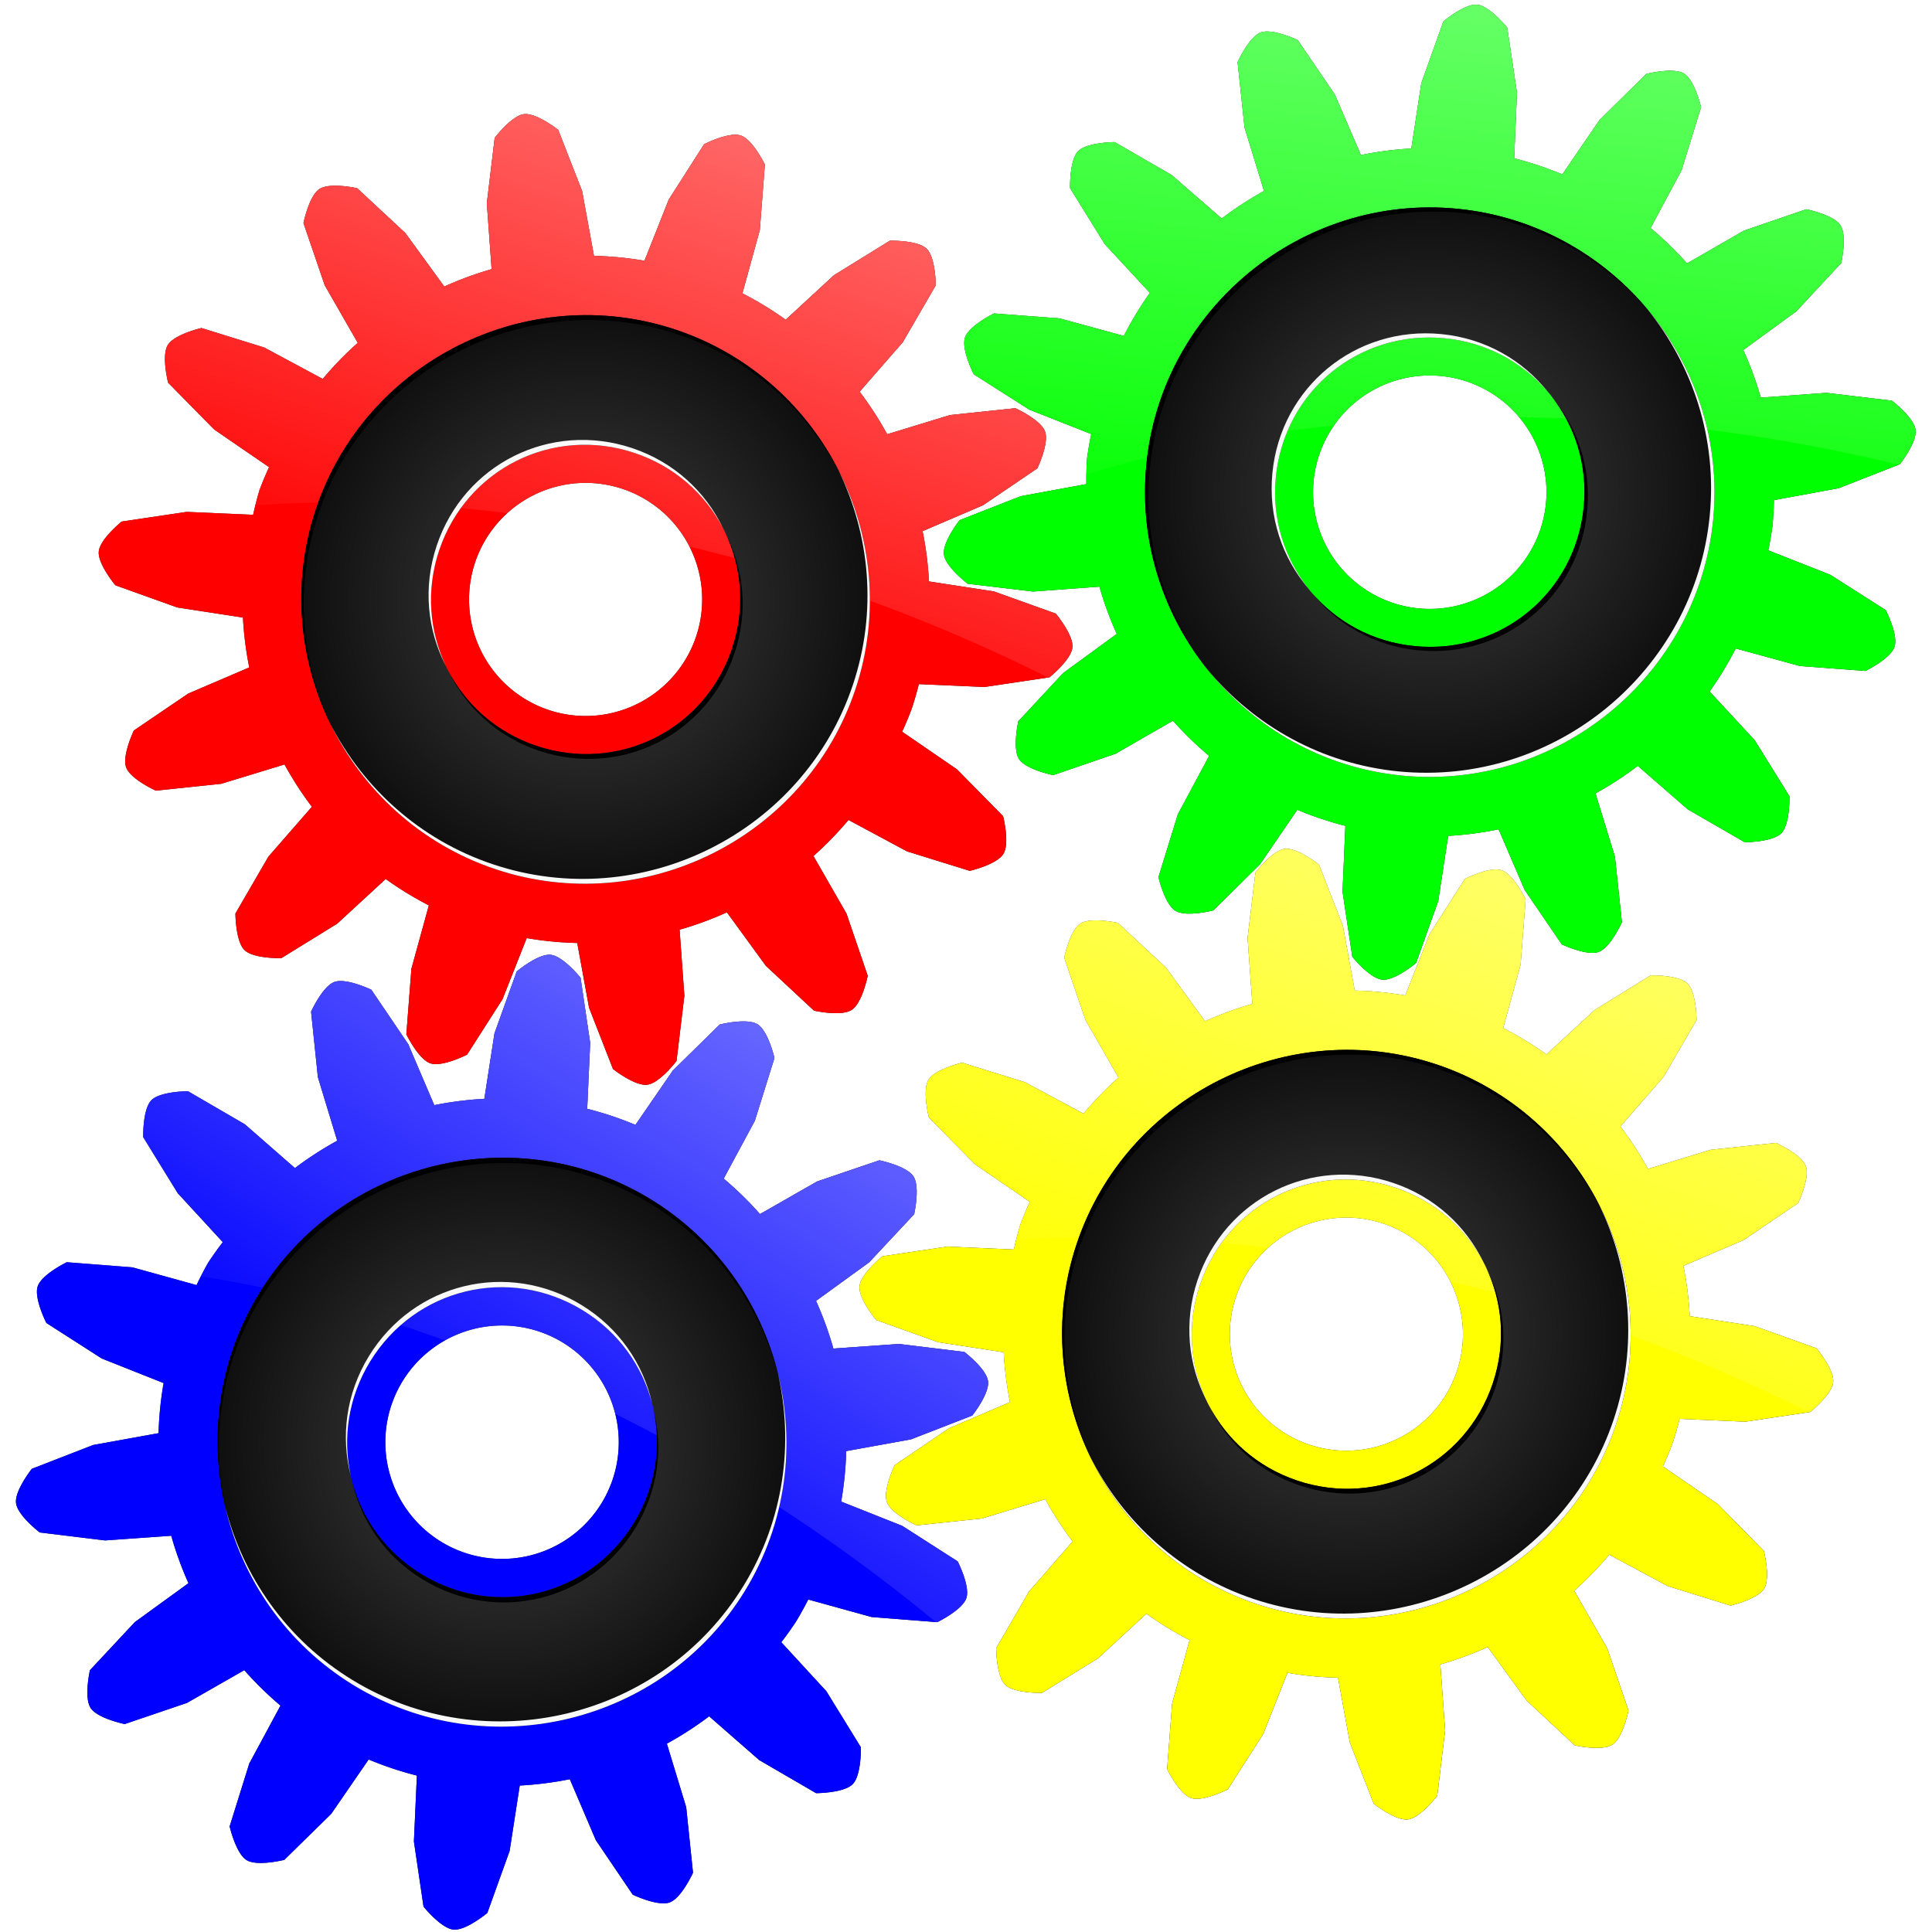 <?xml version="1.0" encoding="UTF-8" standalone="no"?>
<!-- Created with Inkscape (http://www.inkscape.org/) -->

<svg
   width="512"
   height="512"
   viewBox="0 0 135.467 135.467"
   version="1.1"
   id="svg5"
   inkscape:version="1.3.2 (091e20ef0f, 2023-11-25, custom)"
   sodipodi:docname="application-x-msdownload.svg"
   xmlns:inkscape="http://www.inkscape.org/namespaces/inkscape"
   xmlns:sodipodi="http://sodipodi.sourceforge.net/DTD/sodipodi-0.dtd"
   xmlns:xlink="http://www.w3.org/1999/xlink"
   xmlns="http://www.w3.org/2000/svg"
   xmlns:svg="http://www.w3.org/2000/svg"
   xmlns:rdf="http://www.w3.org/1999/02/22-rdf-syntax-ns#"
   xmlns:cc="http://creativecommons.org/ns#"
   xmlns:dc="http://purl.org/dc/elements/1.1/">>
  <sodipodi:namedview
     id="namedview7"
     pagecolor="#292929"
     bordercolor="#666666"
     borderopacity="1"
     inkscape:showpageshadow="0"
     inkscape:pageopacity="0"
     inkscape:pagecheckerboard="1"
     inkscape:deskcolor="#1a1a1a"
     inkscape:document-units="px"
     showgrid="false"
     inkscape:zoom="1.3037281"
     inkscape:cx="84.756935"
     inkscape:cy="276.89822"
     inkscape:window-width="3256"
     inkscape:window-height="1080"
     inkscape:window-x="1864"
     inkscape:window-y="0"
     inkscape:window-maximized="0"
     inkscape:current-layer="g98" />
  <defs
     id="defs2">
    <linearGradient
       id="linearGradient48"
       inkscape:collect="always">
      <stop
         style="stop-color:#404040;stop-opacity:1;"
         offset="0"
         id="stop48" />
      <stop
         style="stop-color:#1f1f1f;stop-opacity:1;"
         offset="1"
         id="stop49" />
    </linearGradient>
    <linearGradient
       id="linearGradient46"
       inkscape:collect="always">
      <stop
         style="stop-color:#ffffff;stop-opacity:1;"
         offset="0"
         id="stop46" />
      <stop
         style="stop-color:#ffffff;stop-opacity:0;"
         offset="1"
         id="stop47" />
    </linearGradient>
    <linearGradient
       id="linearGradient39"
       inkscape:collect="always">
      <stop
         style="stop-color:#434343;stop-opacity:1;"
         offset="0"
         id="stop39" />
      <stop
         style="stop-color:#0f0f0f;stop-opacity:1;"
         offset="1"
         id="stop40" />
    </linearGradient>
    <radialGradient
       inkscape:collect="always"
       xlink:href="#linearGradient39"
       id="radialGradient40"
       cx="67.733"
       cy="67.733"
       fx="67.733"
       fy="67.733"
       r="39.377"
       gradientTransform="matrix(1,0,0,1,0,-0.002)"
       gradientUnits="userSpaceOnUse" />
    <filter
       inkscape:collect="always"
       style="color-interpolation-filters:sRGB"
       id="filter43"
       x="-0.004"
       y="-0.004"
       width="1.009"
       height="1.009">
      <feGaussianBlur
         inkscape:collect="always"
         stdDeviation="0.243"
         id="feGaussianBlur43" />
    </filter>
    <clipPath
       clipPathUnits="userSpaceOnUse"
       id="clipPath44">
      <path
         style="color:#000000;display:inline;fill:#9f9f9f;stroke-width:1;stroke-linecap:round;stroke-linejoin:round;-inkscape-stroke:none;paint-order:markers stroke fill"
         d="M 67.733,9.4999989e-7 C 65.994,9.4999989e-7 63.3,2.752 63.3,2.752 l -2.216,8.828 -0.494,9.092 a 47.625,47.625 0 0 0 -6.852,1.581 L 49.337,14.264 43.506,7.275 c 0,0 -3.622,-1.309 -5.189,-0.554 -1.567,0.755 -2.798,4.404 -2.798,4.404 l 1.837,8.914 3.525,8.455 a 47.625,47.625 0 0 0 -5.45,4.36 l -7.47,-5.316 -8.285,-3.768 c 0,0 -3.832,0.391 -4.915,1.751 -1.084,1.36 -0.61,5.183 -0.61,5.183 l 5.522,7.235 6.868,6.11 a 47.625,47.625 0 0 0 -3.016,6.276 l -9.064,-1.554 -9.099,0.199 c 0,0 -3.282,2.015 -3.669,3.71 -0.387,1.696 1.698,4.934 1.698,4.934 l 8.114,4.123 8.85,2.53 a 47.625,47.625 0 0 0 -0.248,3.466 47.625,47.625 0 0 0 0.25,3.491 l -8.849,2.534 -8.112,4.127 c 0,0 -2.083,3.239 -1.696,4.935 0.387,1.696 3.671,3.709 3.671,3.709 l 9.1,0.194 9.062,-1.559 a 47.625,47.625 0 0 0 3.019,6.275 l -6.864,6.113 -5.519,7.238 c 0,0 -0.472,3.822 0.613,5.182 1.085,1.36 4.916,1.749 4.916,1.749 l 8.283,-3.772 7.466,-5.32 a 47.625,47.625 0 0 0 5.453,4.357 l -3.52,8.456 -1.832,8.915 c 0,0 1.233,3.649 2.8,4.403 1.567,0.755 5.188,-0.557 5.188,-0.557 l 5.827,-6.992 4.396,-7.99 a 47.625,47.625 0 0 0 6.829,1.572 l 0.494,9.092 2.216,8.828 c 0,0 2.694,2.752 4.433,2.752 1.739,0 4.433,-2.752 4.433,-2.752 l 2.216,-8.828 0.494,-9.092 a 47.625,47.625 0 0 0 6.852,-1.581 l 4.401,7.99 5.83,6.989 c 0,0 3.622,1.309 5.189,0.554 1.567,-0.755 2.798,-4.404 2.798,-4.404 l -1.837,-8.914 -3.525,-8.455 a 47.625,47.625 0 0 0 5.45,-4.36 l 7.47,5.316 8.285,3.768 c 0,0 3.832,-0.391 4.915,-1.751 1.084,-1.36 0.61,-5.183 0.61,-5.183 l -5.522,-7.235 -6.868,-6.11 a 47.625,47.625 0 0 0 3.016,-6.276 l 9.064,1.554 9.099,-0.199 c 0,0 3.282,-2.014 3.669,-3.71 0.387,-1.696 -1.698,-4.934 -1.698,-4.934 l -8.114,-4.123 -8.85,-2.53 a 47.625,47.625 0 0 0 0.248,-3.466 47.625,47.625 0 0 0 -0.145,-3.521 l 8.744,-2.504 8.112,-4.127 c 0,0 2.083,-3.239 1.696,-4.935 -0.387,-1.696 -3.671,-3.709 -3.671,-3.709 l -9.1,-0.194 -8.962,1.542 a 47.625,47.625 0 0 0 -3.046,-6.323 l 6.791,-6.048 5.519,-7.238 c 0,0 0.472,-3.822 -0.613,-5.182 -1.085,-1.36 -4.916,-1.749 -4.916,-1.749 l -8.283,3.772 -7.403,5.275 a 47.625,47.625 0 0 0 -5.489,-4.376 l 3.493,-8.392 1.832,-8.915 c 0,0 -1.233,-3.649 -2.8,-4.403 C 95.55,5.951 91.929,7.262 91.929,7.262 l -5.827,6.992 -4.379,7.959 A 47.625,47.625 0 0 0 74.876,20.65 L 74.383,11.58 72.167,2.752 c 0,0 -2.694,-2.752 -4.433,-2.752 z M 67.733,51.594 A 16.14,16.14 0 0 1 83.873,67.733 16.14,16.14 0 0 1 67.733,83.873 16.14,16.14 0 0 1 51.594,67.733 16.14,16.14 0 0 1 67.733,51.594 Z"
         id="path44" />
    </clipPath>
    <linearGradient
       inkscape:collect="always"
       xlink:href="#linearGradient46"
       id="linearGradient47"
       x1="-88.469"
       y1="-55.328"
       x2="-88.473"
       y2="23.557"
       gradientUnits="userSpaceOnUse"
       gradientTransform="translate(156.206,55.328)" />
    <linearGradient
       inkscape:collect="always"
       xlink:href="#linearGradient48"
       id="linearGradient49"
       x1="1.65"
       y1="0"
       x2="133.821"
       y2="135.467"
       gradientUnits="userSpaceOnUse" />
    <linearGradient
       inkscape:collect="always"
       xlink:href="#linearGradient48"
       id="linearGradient102"
       gradientUnits="userSpaceOnUse"
       x1="1.65"
       y1="0"
       x2="133.821"
       y2="135.467" />
    <linearGradient
       inkscape:collect="always"
       xlink:href="#linearGradient46"
       id="linearGradient103"
       gradientUnits="userSpaceOnUse"
       gradientTransform="translate(156.206,55.328)"
       x1="-88.469"
       y1="-55.328"
       x2="-88.473"
       y2="23.557" />
    <radialGradient
       inkscape:collect="always"
       xlink:href="#linearGradient39"
       id="radialGradient103"
       gradientUnits="userSpaceOnUse"
       gradientTransform="matrix(1,0,0,1,0,-0.002)"
       cx="67.733"
       cy="67.733"
       fx="67.733"
       fy="67.733"
       r="39.377" />
    <linearGradient
       inkscape:collect="always"
       xlink:href="#linearGradient48"
       id="linearGradient105"
       gradientUnits="userSpaceOnUse"
       x1="1.65"
       y1="0"
       x2="133.821"
       y2="135.467" />
    <linearGradient
       inkscape:collect="always"
       xlink:href="#linearGradient46"
       id="linearGradient106"
       gradientUnits="userSpaceOnUse"
       gradientTransform="translate(156.206,55.328)"
       x1="-88.469"
       y1="-55.328"
       x2="-88.473"
       y2="23.557" />
    <radialGradient
       inkscape:collect="always"
       xlink:href="#linearGradient39"
       id="radialGradient106"
       gradientUnits="userSpaceOnUse"
       gradientTransform="matrix(1,0,0,1,0,-0.002)"
       cx="67.733"
       cy="67.733"
       fx="67.733"
       fy="67.733"
       r="39.377" />
    <linearGradient
       inkscape:collect="always"
       xlink:href="#linearGradient48"
       id="linearGradient107"
       gradientUnits="userSpaceOnUse"
       x1="1.65"
       y1="0"
       x2="133.821"
       y2="135.467" />
    <linearGradient
       inkscape:collect="always"
       xlink:href="#linearGradient46"
       id="linearGradient108"
       gradientUnits="userSpaceOnUse"
       gradientTransform="translate(156.206,55.328)"
       x1="-88.469"
       y1="-55.328"
       x2="-88.473"
       y2="23.557" />
    <radialGradient
       inkscape:collect="always"
       xlink:href="#linearGradient39"
       id="radialGradient108"
       gradientUnits="userSpaceOnUse"
       gradientTransform="matrix(1,0,0,1,0,-0.002)"
       cx="67.733"
       cy="67.733"
       fx="67.733"
       fy="67.733"
       r="39.377" />
  </defs>
  <g
     inkscape:label="red"
     inkscape:groupmode="layer"
     id="layer1"
     style="display:inline">
    <g
       id="g33"
       sodipodi:insensitive="true"
       style="display:none">
      <path
         id="path27"
         style="opacity:1;fill:#9f9f9f;fill-opacity:1;stroke-width:1;stroke-linecap:round;stroke-linejoin:round;paint-order:markers stroke fill"
         d="m 63.3,132.714 -2.217,-8.828 -0.629,-11.58 -6.879,-44.573 6.879,-44.573 0.629,-11.58 2.217,-8.828 c 0,0 2.694,-2.752 4.433,-2.752 1.739,0 4.433,2.752 4.433,2.752 l 2.217,8.828 0.629,11.58 6.879,44.573 -6.879,44.573 -0.629,11.58 -2.217,8.828 c 0,0 -2.694,2.752 -4.433,2.752 -1.739,0 -4.433,-2.752 -4.433,-2.752 z"
         sodipodi:nodetypes="ccccccczccccccczc"
         clip-path="none" />
      <path
         id="path28"
         style="opacity:1;fill:#9f9f9f;fill-opacity:1;stroke-width:1;stroke-linecap:round;stroke-linejoin:round;paint-order:markers stroke fill"
         d="m 35.549,124.358 1.832,-8.915 4.457,-10.706 13.139,-43.145 25.535,-37.176 5.59,-10.161 5.827,-6.992 c 0,0 3.621,-1.311 5.188,-0.557 1.567,0.755 2.8,4.403 2.8,4.403 l -1.832,8.915 -4.457,10.706 -13.139,43.145 -25.535,37.176 -5.59,10.161 -5.827,6.992 c 0,0 -3.621,1.311 -5.188,0.557 -1.567,-0.755 -2.8,-4.403 -2.8,-4.403 z"
         sodipodi:nodetypes="ccccccczccccccczc"
         clip-path="none" />
      <path
         id="path29"
         style="opacity:1;fill:#9f9f9f;fill-opacity:1;stroke-width:1;stroke-linecap:round;stroke-linejoin:round;paint-order:markers stroke fill"
         d="m 14.171,104.79 5.519,-7.238 8.66,-7.713 30.555,-33.174 39.135,-22.419 9.445,-6.73 8.283,-3.772 c 0,0 3.832,0.389 4.916,1.749 1.085,1.36 0.613,5.182 0.613,5.182 l -5.519,7.238 -8.66,7.713 -30.555,33.174 -39.135,22.419 -9.445,6.73 -8.283,3.772 c 0,0 -3.832,-0.389 -4.916,-1.749 -1.085,-1.36 -0.613,-5.182 -0.613,-5.182 z"
         sodipodi:nodetypes="ccccccczccccccczc"
         clip-path="none" />
      <path
         id="path30"
         style="opacity:1;fill:#9f9f9f;fill-opacity:1;stroke-width:1;stroke-linecap:round;stroke-linejoin:round;paint-order:markers stroke fill"
         d="M 3.397,77.885 11.51,73.758 22.658,70.566 64.58,53.931 l 44.986,-3.222 11.429,-1.966 9.099,0.195 c 0,0 3.283,2.013 3.671,3.709 0.387,1.696 -1.696,4.935 -1.696,4.935 l -8.112,4.127 L 112.808,64.901 70.887,81.536 25.901,84.757 14.472,86.724 5.372,86.529 c 0,0 -3.283,-2.013 -3.671,-3.709 -0.387,-1.696 1.696,-4.935 1.696,-4.935 z"
         sodipodi:nodetypes="ccccccczccccccczc"
         clip-path="none" />
      <path
         id="path31"
         style="opacity:1;fill:#9f9f9f;fill-opacity:1;stroke-width:1;stroke-linecap:round;stroke-linejoin:round;paint-order:markers stroke fill"
         d="m 5.363,48.97 9.099,-0.199 11.43,1.96 44.988,3.198 41.93,16.613 11.151,3.187 8.114,4.123 c 0,0 2.085,3.238 1.698,4.934 -0.387,1.696 -3.669,3.711 -3.669,3.711 L 121.005,86.696 109.575,84.736 64.587,81.537 22.657,64.925 11.506,61.738 3.392,57.615 c 0,0 -2.085,-3.238 -1.698,-4.934 0.387,-1.696 3.669,-3.711 3.669,-3.711 z"
         sodipodi:nodetypes="ccccccczccccccczc"
         clip-path="none" />
      <path
         id="path32"
         style="opacity:1;fill:#9f9f9f;fill-opacity:1;stroke-width:1;stroke-linecap:round;stroke-linejoin:round;paint-order:markers stroke fill"
         d="m 19.677,23.77 8.285,3.768 9.448,6.725 39.146,22.398 30.572,33.158 8.664,7.709 5.522,7.235 c 0,0 0.474,3.822 -0.61,5.182 -1.084,1.36 -4.915,1.752 -4.915,1.752 l -8.285,-3.768 -9.448,-6.725 L 58.91,78.806 28.338,45.648 19.674,37.939 14.151,30.704 c 0,0 -0.474,-3.822 0.61,-5.182 1.084,-1.36 4.915,-1.752 4.915,-1.752 z"
         sodipodi:nodetypes="ccccccczccccccczc"
         clip-path="none" />
      <path
         id="path33"
         style="opacity:1;fill:#9f9f9f;fill-opacity:1;stroke-width:1;stroke-linecap:round;stroke-linejoin:round;paint-order:markers stroke fill"
         d="m 43.506,7.275 5.83,6.989 5.596,10.158 25.554,37.163 13.161,43.138 4.462,10.704 1.837,8.914 c 0,0 -1.231,3.649 -2.798,4.405 -1.567,0.755 -5.189,-0.554 -5.189,-0.554 L 86.13,121.203 80.535,111.045 54.98,73.882 41.819,30.744 37.357,20.04 35.52,11.125 c 0,0 1.231,-3.649 2.798,-4.405 1.567,-0.755 5.189,0.554 5.189,0.554 z"
         sodipodi:nodetypes="ccccccczccccccczc"
         clip-path="none" />
    </g>
  </g>
  <g
     inkscape:label="green"
     inkscape:groupmode="layer"
     id="g84"
     style="display:inline" />
  <g
     inkscape:label="blue"
     inkscape:groupmode="layer"
     id="g91"
     style="display:inline" />
  <g
     inkscape:label="yellow"
     inkscape:groupmode="layer"
     id="g98"
     style="display:inline">
    <g
       id="g108"
       transform="matrix(1.656,0.554,-0.554,1.656,-162.476,-133.97)"
       style="stroke-width:0.573">
      <g
         id="g102"
         transform="matrix(0.29,0,0,0.29,122.872,38.961)"
         style="display:inline;stroke-width:1.974">
        <path
           id="path1"
           clip-path="none"
           style="display:inline;fill:url(#linearGradient49);fill-opacity:1;stroke-width:1.974;stroke-linecap:round;stroke-linejoin:round;paint-order:markers stroke fill"
           d="m 67.733,-3e-6 c -1.739,0 -4.433,2.752 -4.433,2.752 l -2.216,8.828 -0.494,9.092 a 47.625,47.625 0 0 0 -6.852,1.581 L 49.337,14.264 43.506,7.275 c 0,0 -3.622,-1.309 -5.189,-0.554 -1.567,0.755 -2.798,4.404 -2.798,4.404 l 1.837,8.914 3.525,8.455 a 47.625,47.625 0 0 0 -5.45,4.36 L 27.962,27.538 19.677,23.771 c 0,0 -3.832,0.391 -4.915,1.751 -1.084,1.36 -0.61,5.183 -0.61,5.183 l 5.522,7.235 6.868,6.11 a 47.625,47.625 0 0 0 -3.016,6.276 L 14.462,48.771 5.362,48.971 c 0,0 -3.282,2.015 -3.669,3.71 -0.387,1.696 1.698,4.934 1.698,4.934 l 8.114,4.123 8.85,2.53 a 47.625,47.625 0 0 0 -0.248,3.466 47.625,47.625 0 0 0 0.25,3.491 l -8.849,2.534 -8.112,4.127 c 0,0 -2.083,3.239 -1.696,4.935 0.387,1.696 3.671,3.709 3.671,3.709 l 9.1,0.194 9.062,-1.559 a 47.625,47.625 0 0 0 3.019,6.275 l -6.864,6.113 -5.519,7.238 c 0,0 -0.472,3.822 0.613,5.182 1.085,1.36 4.916,1.749 4.916,1.749 l 8.283,-3.772 7.466,-5.32 a 47.625,47.625 0 0 0 5.453,4.357 l -3.52,8.456 -1.832,8.915 c 0,0 1.233,3.649 2.8,4.403 1.567,0.755 5.188,-0.557 5.188,-0.557 l 5.827,-6.992 4.396,-7.99 a 47.625,47.625 0 0 0 6.829,1.572 l 0.494,9.092 2.216,8.828 c 0,0 2.694,2.752 4.433,2.752 1.739,0 4.433,-2.752 4.433,-2.752 l 2.216,-8.828 0.494,-9.092 a 47.625,47.625 0 0 0 6.852,-1.581 l 4.401,7.99 5.83,6.989 c 0,0 3.622,1.309 5.189,0.554 1.567,-0.755 2.798,-4.404 2.798,-4.404 l -1.837,-8.914 -3.525,-8.455 a 47.625,47.625 0 0 0 5.45,-4.36 l 7.47,5.316 8.285,3.768 c 0,0 3.832,-0.391 4.915,-1.751 1.084,-1.36 0.61,-5.183 0.61,-5.183 l -5.522,-7.235 -6.868,-6.11 a 47.625,47.625 0 0 0 3.016,-6.276 l 9.064,1.554 9.099,-0.199 c 0,0 3.282,-2.014 3.669,-3.71 0.387,-1.696 -1.698,-4.934 -1.698,-4.934 l -8.114,-4.123 -8.85,-2.53 a 47.625,47.625 0 0 0 0.248,-3.466 47.625,47.625 0 0 0 -0.145,-3.521 l 8.744,-2.504 8.112,-4.127 c 0,0 2.083,-3.239 1.696,-4.935 -0.387,-1.696 -3.671,-3.709 -3.671,-3.709 l -9.1,-0.194 -8.962,1.542 a 47.625,47.625 0 0 0 -3.046,-6.323 l 6.791,-6.048 5.519,-7.238 c 0,0 0.472,-3.822 -0.613,-5.182 -1.085,-1.36 -4.916,-1.749 -4.916,-1.749 l -8.283,3.772 -7.403,5.275 a 47.625,47.625 0 0 0 -5.489,-4.376 l 3.493,-8.392 1.832,-8.915 c 0,0 -1.233,-3.649 -2.8,-4.403 -1.567,-0.755 -5.188,0.557 -5.188,0.557 l -5.827,6.992 -4.379,7.959 A 47.625,47.625 0 0 0 74.876,20.65 L 74.383,11.58 72.167,2.752 c 0,0 -2.694,-2.752 -4.433,-2.752 z m 0,51.594 A 16.14,16.14 0 0 1 83.873,67.733 16.14,16.14 0 0 1 67.733,83.873 16.14,16.14 0 0 1 51.594,67.733 16.14,16.14 0 0 1 67.733,51.594 Z" />
        <path
           id="path41"
           clip-path="url(#clipPath44)"
           style="color:#000000;display:inline;opacity:0.4;fill:#000000;fill-opacity:1;stroke-width:1.974;stroke-linecap:round;stroke-linejoin:round;-inkscape-stroke:none;paint-order:markers stroke fill;filter:url(#filter43)"
           d="m 67.732,-0.529 c -1.149,0 -2.268,0.773 -3.192,1.486 C 63.617,1.671 62.922,2.383 62.922,2.383 a 0.529,0.529 0 0 0 -0.135,0.24 l -2.216,8.828 a 0.529,0.529 0 0 0 -0.015,0.1 l -0.473,8.697 c -2.053,0.335 -4.08,0.803 -6.072,1.4 L 49.799,14.008 a 0.529,0.529 0 0 0 -0.057,-0.084 L 43.912,6.936 A 0.529,0.529 0 0 0 43.686,6.777 c 0,0 -0.934,-0.338 -2.076,-0.58 C 40.467,5.956 39.123,5.746 38.088,6.245 37.053,6.743 36.379,7.927 35.857,8.971 35.335,10.015 35.017,10.957 35.017,10.957 a 0.529,0.529 0 0 0 -0.015,0.275 l 1.836,8.914 a 0.529,0.529 0 0 0 0.029,0.098 l 3.373,8.088 c -1.69,1.182 -3.302,2.472 -4.827,3.861 l -7.146,-5.085 a 0.529,0.529 0 0 0 -0.088,-0.051 l -8.285,-3.767 a 0.529,0.529 0 0 0 -0.271,-0.045 c 0,0 -0.989,0.101 -2.123,0.379 -1.134,0.278 -2.437,0.67 -3.153,1.568 -0.716,0.898 -0.81,2.256 -0.828,3.424 -0.018,1.167 0.105,2.154 0.105,2.154 a 0.529,0.529 0 0 0 0.105,0.256 l 5.522,7.235 a 0.529,0.529 0 0 0 0.07,0.074 l 6.57,5.846 c -1.008,1.794 -1.899,3.651 -2.67,5.559 l -8.672,-1.488 a 0.529,0.529 0 0 0 -0.101,-0.008 l -9.1,0.199 a 0.529,0.529 0 0 0 -0.264,0.078 c 0,0 -0.849,0.52 -1.75,1.262 -0.901,0.742 -1.903,1.661 -2.158,2.781 -0.255,1.12 0.25,2.384 0.74,3.443 0.49,1.059 1.029,1.897 1.029,1.897 a 0.529,0.529 0 0 0 0.205,0.183 l 8.113,4.123 a 0.529,0.529 0 0 0 0.094,0.037 l 8.439,2.412 c -0.101,1.017 -0.185,2.035 -0.221,3.057 a 0.529,0.529 0 0 0 0,0.037 c 0.036,1.03 0.121,2.057 0.223,3.082 l -8.438,2.416 a 0.529,0.529 0 0 0 -0.094,0.037 l -8.111,4.127 a 0.529,0.529 0 0 0 -0.205,0.186 c 0,0 -0.539,0.835 -1.029,1.895 -0.49,1.06 -0.994,2.323 -0.738,3.443 0.256,1.12 1.259,2.04 2.16,2.781 0.901,0.742 1.75,1.262 1.75,1.262 a 0.529,0.529 0 0 0 0.266,0.078 l 9.1,0.193 a 0.529,0.529 0 0 0 0.099,-0.008 l 8.67,-1.49 c 0.772,1.907 1.665,3.762 2.674,5.555 l -6.569,5.849 a 0.529,0.529 0 0 0 -0.068,0.074 l -5.517,7.236 a 0.529,0.529 0 0 0 -0.105,0.258 c 0,0 -0.122,0.985 -0.104,2.152 0.018,1.167 0.112,2.526 0.828,3.424 0.716,0.898 2.018,1.291 3.152,1.568 1.134,0.277 2.125,0.377 2.125,0.377 a 0.529,0.529 0 0 0 0.272,-0.045 l 8.283,-3.771 a 0.529,0.529 0 0 0 0.088,-0.051 l 7.142,-5.09 c 1.525,1.388 3.137,2.678 4.828,3.859 l -3.367,8.09 a 0.529,0.529 0 0 0 -0.029,0.096 l -1.832,8.916 a 0.529,0.529 0 0 0 0.015,0.275 c 0,0 0.319,0.943 0.842,1.986 0.523,1.044 1.195,2.226 2.23,2.724 1.035,0.498 2.379,0.287 3.521,0.045 1.142,-0.242 2.076,-0.58 2.076,-0.58 a 0.529,0.529 0 0 0 0.226,-0.16 l 5.827,-6.992 a 0.529,0.529 0 0 0 0.058,-0.084 l 4.203,-7.64 c 1.985,0.594 4.005,1.059 6.051,1.392 l 0.472,8.698 a 0.529,0.529 0 0 0 0.016,0.099 l 2.216,8.828 a 0.529,0.529 0 0 0 0.135,0.24 c 0,0 0.695,0.712 1.619,1.426 0.924,0.714 2.043,1.486 3.192,1.486 1.149,0 2.27,-0.773 3.194,-1.486 0.924,-0.714 1.619,-1.426 1.619,-1.426 a 0.529,0.529 0 0 0 0.135,-0.24 l 2.216,-8.828 a 0.529,0.529 0 0 0 0.014,-0.099 l 0.473,-8.698 c 2.054,-0.335 4.081,-0.804 6.074,-1.402 l 4.209,7.642 a 0.529,0.529 0 0 0 0.056,0.082 l 5.83,6.99 a 0.529,0.529 0 0 0 0.227,0.158 c 0,0 0.936,0.338 2.078,0.58 1.142,0.242 2.486,0.452 3.521,-0.046 1.035,-0.499 1.707,-1.683 2.229,-2.727 0.522,-1.044 0.84,-1.986 0.84,-1.986 a 0.529,0.529 0 0 0 0.018,-0.275 l -1.838,-8.914 a 0.529,0.529 0 0 0 -0.029,-0.098 l -3.371,-8.088 c 1.69,-1.183 3.302,-2.472 4.827,-3.861 l 7.144,5.086 a 0.529,0.529 0 0 0 0.088,0.051 l 8.285,3.768 a 0.529,0.529 0 0 0 0.273,0.044 c 0,0 0.99,-0.101 2.123,-0.379 1.134,-0.278 2.436,-0.67 3.152,-1.568 0.716,-0.898 0.808,-2.256 0.826,-3.424 0.018,-1.167 -0.105,-2.154 -0.105,-2.154 a 0.529,0.529 0 0 0 -0.105,-0.256 l -5.521,-7.235 a 0.529,0.529 0 0 0 -0.069,-0.074 l -6.572,-5.848 c 1.008,-1.794 1.901,-3.649 2.672,-5.557 l 8.672,1.488 a 0.529,0.529 0 0 0 0.099,0.008 l 9.1,-0.199 a 0.529,0.529 0 0 0 0.266,-0.078 c 0,0 0.847,-0.52 1.748,-1.262 0.901,-0.742 1.905,-1.663 2.16,-2.783 0.255,-1.12 -0.25,-2.382 -0.741,-3.442 -0.49,-1.059 -1.029,-1.897 -1.029,-1.897 A 0.529,0.529 0 0 0 132.315,77.379 l -8.115,-4.121 a 0.529,0.529 0 0 0 -0.093,-0.037 l -8.438,-2.412 c 0.101,-1.017 0.183,-2.035 0.219,-3.057 a 0.529,0.529 0 0 0 0,-0.022 c -0.004,-1.042 -0.057,-2.083 -0.129,-3.123 l 8.344,-2.391 a 0.529,0.529 0 0 0 0.096,-0.037 l 8.112,-4.127 a 0.529,0.529 0 0 0 0.205,-0.186 c 0,0 0.539,-0.835 1.029,-1.895 0.49,-1.06 0.994,-2.323 0.738,-3.443 -0.256,-1.12 -1.261,-2.04 -2.162,-2.781 -0.901,-0.742 -1.748,-1.261 -1.748,-1.261 a 0.529,0.529 0 0 0 -0.266,-0.079 l -9.1,-0.193 a 0.529,0.529 0 0 0 -0.101,0.008 l -8.571,1.474 c -0.778,-1.924 -1.679,-3.797 -2.699,-5.605 l 6.494,-5.783 a 0.529,0.529 0 0 0 0.068,-0.074 l 5.52,-7.238 a 0.529,0.529 0 0 0 0.104,-0.256 c 0,0 0.124,-0.985 0.105,-2.152 -0.018,-1.167 -0.114,-2.526 -0.83,-3.424 -0.716,-0.898 -2.018,-1.291 -3.152,-1.568 -1.134,-0.277 -2.123,-0.377 -2.123,-0.377 a 0.529,0.529 0 0 0 -0.273,0.045 l -8.283,3.771 a 0.529,0.529 0 0 0 -0.088,0.051 l -7.08,5.045 C 98.56,30.735 96.936,29.438 95.233,28.252 l 3.34,-8.025 a 0.529,0.529 0 0 0 0.031,-0.096 l 1.832,-8.916 a 0.529,0.529 0 0 0 -0.018,-0.275 c 0,0 -0.317,-0.942 -0.84,-1.986 C 99.055,7.91 98.381,6.727 97.345,6.229 96.31,5.73 94.966,5.942 93.824,6.184 92.682,6.426 91.748,6.764 91.748,6.764 a 0.529,0.529 0 0 0 -0.226,0.16 l -5.827,6.992 a 0.529,0.529 0 0 0 -0.056,0.084 l -4.188,7.609 c -1.991,-0.592 -4.018,-1.055 -6.068,-1.385 l -0.472,-8.674 a 0.529,0.529 0 0 0 -0.014,-0.099 L 72.68,2.623 A 0.529,0.529 0 0 0 72.545,2.383 c 0,0 -0.695,-0.712 -1.619,-1.426 -0.924,-0.714 -2.045,-1.486 -3.194,-1.486 z m 0,1.059 c 0.591,0 1.687,0.603 2.545,1.266 0.804,0.621 1.338,1.167 1.414,1.244 l 2.166,8.621 0.483,8.916 a 47.625,47.625 0 0 1 7.894,1.806 l 4.307,-7.827 5.69,-6.83 c 0.102,-0.036 0.821,-0.295 1.814,-0.506 1.06,-0.225 2.31,-0.293 2.842,-0.037 0.532,0.256 1.259,1.277 1.744,2.246 0.454,0.907 0.699,1.63 0.734,1.733 l -1.789,8.707 -3.428,8.239 a 47.625,47.625 0 0 1 6.323,5.057 l 7.278,-5.185 8.09,-3.686 c 0.107,0.011 0.867,0.091 1.854,0.332 1.053,0.257 2.21,0.737 2.578,1.199 0.368,0.462 0.58,1.696 0.597,2.78 0.016,1.016 -0.079,1.777 -0.091,1.883 l -5.389,7.066 -6.667,5.939 a 47.625,47.625 0 0 1 3.508,7.297 l 8.806,-1.515 8.886,0.19 c 0.091,0.057 0.744,0.457 1.528,1.102 0.837,0.689 1.669,1.623 1.801,2.199 0.132,0.576 -0.211,1.78 -0.666,2.764 -0.426,0.922 -0.841,1.566 -0.899,1.657 l -7.921,4.029 -8.588,2.46 a 47.625,47.625 0 0 1 0.184,4.06 47.625,47.625 0 0 1 -0.286,4.006 l 8.694,2.485 7.924,4.027 c 0.058,0.091 0.472,0.732 0.898,1.653 0.455,0.984 0.799,2.188 0.668,2.764 -0.131,0.576 -0.962,1.512 -1.799,2.201 -0.784,0.645 -1.436,1.045 -1.528,1.102 l -8.887,0.195 -8.914,-1.53 a 47.625,47.625 0 0 1 -3.465,7.258 l 6.738,5.994 5.392,7.064 c 0.012,0.105 0.107,0.867 0.092,1.883 -0.016,1.084 -0.228,2.317 -0.596,2.779 -0.368,0.462 -1.523,0.943 -2.576,1.201 -0.986,0.242 -1.747,0.321 -1.854,0.332 l -8.091,-3.682 -7.356,-5.234 a 47.625,47.625 0 0 1 -6.267,5.066 l 3.455,8.285 1.793,8.705 c -0.035,0.102 -0.278,0.826 -0.732,1.734 -0.485,0.969 -1.212,1.989 -1.744,2.246 -0.532,0.256 -1.781,0.189 -2.842,-0.035 -0.995,-0.21 -1.718,-0.472 -1.816,-0.507 l -5.692,-6.824 -4.339,-7.876 a 47.625,47.625 0 0 1 -7.888,1.859 l -0.484,8.921 -2.166,8.621 c -0.076,0.076 -0.61,0.624 -1.414,1.244 -0.858,0.663 -1.954,1.266 -2.545,1.266 -0.591,0 -1.687,-0.603 -2.545,-1.266 -0.804,-0.621 -1.339,-1.168 -1.414,-1.244 l -2.164,-8.621 -0.485,-8.921 a 47.625,47.625 0 0 1 -7.864,-1.85 l -4.334,7.877 -5.691,6.83 c -0.102,0.036 -0.82,0.295 -1.813,0.506 -1.06,0.225 -2.312,0.293 -2.844,0.037 -0.532,-0.256 -1.259,-1.277 -1.744,-2.246 -0.455,-0.909 -0.7,-1.636 -0.734,-1.736 l 1.789,-8.703 3.45,-8.286 a 47.625,47.625 0 0 1 -6.269,-5.064 l -7.353,5.238 -8.089,3.686 c -0.107,-0.011 -0.867,-0.09 -1.854,-0.332 -1.053,-0.257 -2.208,-0.738 -2.576,-1.199 -0.368,-0.462 -0.581,-1.695 -0.598,-2.779 -0.016,-1.014 0.077,-1.771 0.09,-1.879 l 5.388,-7.07 6.736,-5.999 A 47.625,47.625 0 0 1 23.346,84.659 L 14.432,86.194 5.545,86.004 c -0.091,-0.057 -0.744,-0.456 -1.528,-1.101 -0.837,-0.689 -1.669,-1.624 -1.8,-2.199 -0.132,-0.576 0.213,-1.78 0.668,-2.764 0.426,-0.922 0.839,-1.566 0.897,-1.656 l 7.922,-4.029 8.694,-2.491 a 47.625,47.625 0 0 1 -0.288,-4.03 47.625,47.625 0 0 1 0.286,-4.006 L 11.699,61.242 3.775,57.215 C 3.717,57.124 3.303,56.484 2.877,55.563 2.421,54.579 2.078,53.375 2.209,52.799 c 0.131,-0.576 0.964,-1.512 1.8,-2.201 0.784,-0.645 1.434,-1.045 1.525,-1.102 l 8.887,-0.195 8.915,1.53 a 47.625,47.625 0 0 1 3.464,-7.257 l -6.739,-5.995 -5.392,-7.068 c -0.013,-0.108 -0.107,-0.865 -0.092,-1.879 0.016,-1.084 0.228,-2.318 0.596,-2.78 0.368,-0.462 1.523,-0.943 2.576,-1.201 0.987,-0.242 1.749,-0.321 1.856,-0.332 l 8.09,3.682 7.357,5.233 a 47.625,47.625 0 0 1 6.265,-5.065 l -3.453,-8.285 -1.795,-8.703 c 0.034,-0.1 0.28,-0.827 0.734,-1.736 0.485,-0.969 1.211,-1.99 1.743,-2.246 0.532,-0.256 1.781,-0.189 2.842,0.035 0.994,0.21 1.716,0.472 1.816,0.508 l 5.691,6.824 4.34,7.876 a 47.625,47.625 0 0 1 7.888,-1.859 l 0.485,-8.921 2.164,-8.621 c 0.076,-0.076 0.61,-0.623 1.414,-1.244 0.858,-0.663 1.954,-1.266 2.545,-1.266 z"
           inkscape:label="edge" />
        <path
           id="path69"
           clip-path="none"
           style="display:inline;mix-blend-mode:soft-light;fill:#ff0000;fill-opacity:1;stroke-width:1.974;stroke-linecap:round;stroke-linejoin:round;paint-order:markers stroke fill"
           d="m 67.733,-3e-6 c -1.739,0 -4.433,2.752 -4.433,2.752 l -2.216,8.828 -0.494,9.092 a 47.625,47.625 0 0 0 -6.852,1.581 L 49.337,14.264 43.506,7.275 c 0,0 -3.622,-1.309 -5.189,-0.554 -1.567,0.755 -2.798,4.404 -2.798,4.404 l 1.837,8.914 3.525,8.455 a 47.625,47.625 0 0 0 -5.45,4.36 L 27.962,27.538 19.677,23.771 c 0,0 -3.832,0.391 -4.915,1.751 -1.084,1.36 -0.61,5.183 -0.61,5.183 l 5.522,7.235 6.868,6.11 a 47.625,47.625 0 0 0 -3.016,6.276 L 14.462,48.771 5.362,48.971 c 0,0 -3.282,2.015 -3.669,3.71 -0.387,1.696 1.698,4.934 1.698,4.934 l 8.114,4.123 8.85,2.53 a 47.625,47.625 0 0 0 -0.248,3.466 47.625,47.625 0 0 0 0.25,3.491 l -8.849,2.534 -8.112,4.127 c 0,0 -2.083,3.239 -1.696,4.935 0.387,1.696 3.671,3.709 3.671,3.709 l 9.1,0.194 9.062,-1.559 a 47.625,47.625 0 0 0 3.019,6.275 l -6.864,6.113 -5.519,7.238 c 0,0 -0.472,3.822 0.613,5.182 1.085,1.36 4.916,1.749 4.916,1.749 l 8.283,-3.772 7.466,-5.32 a 47.625,47.625 0 0 0 5.453,4.357 l -3.52,8.456 -1.832,8.915 c 0,0 1.233,3.649 2.8,4.403 1.567,0.755 5.188,-0.557 5.188,-0.557 l 5.827,-6.992 4.396,-7.99 a 47.625,47.625 0 0 0 6.829,1.572 l 0.494,9.092 2.216,8.828 c 0,0 2.694,2.752 4.433,2.752 1.739,0 4.433,-2.752 4.433,-2.752 l 2.216,-8.828 0.494,-9.092 a 47.625,47.625 0 0 0 6.852,-1.581 l 4.401,7.99 5.83,6.989 c 0,0 3.622,1.309 5.189,0.554 1.567,-0.755 2.798,-4.404 2.798,-4.404 l -1.837,-8.914 -3.525,-8.455 a 47.625,47.625 0 0 0 5.45,-4.36 l 7.47,5.316 8.285,3.768 c 0,0 3.832,-0.391 4.915,-1.751 1.084,-1.36 0.61,-5.183 0.61,-5.183 l -5.522,-7.235 -6.868,-6.11 a 47.625,47.625 0 0 0 3.016,-6.276 l 9.064,1.554 9.099,-0.199 c 0,0 3.282,-2.014 3.669,-3.71 0.387,-1.696 -1.698,-4.934 -1.698,-4.934 l -8.114,-4.123 -8.85,-2.53 a 47.625,47.625 0 0 0 0.248,-3.466 47.625,47.625 0 0 0 -0.145,-3.521 l 8.744,-2.504 8.112,-4.127 c 0,0 2.083,-3.239 1.696,-4.935 -0.387,-1.696 -3.671,-3.709 -3.671,-3.709 l -9.1,-0.194 -8.962,1.542 a 47.625,47.625 0 0 0 -3.046,-6.323 l 6.791,-6.048 5.519,-7.238 c 0,0 0.472,-3.822 -0.613,-5.182 -1.085,-1.36 -4.916,-1.749 -4.916,-1.749 l -8.283,3.772 -7.403,5.275 a 47.625,47.625 0 0 0 -5.489,-4.376 l 3.493,-8.392 1.832,-8.915 c 0,0 -1.233,-3.649 -2.8,-4.403 -1.567,-0.755 -5.188,0.557 -5.188,0.557 l -5.827,6.992 -4.379,7.959 A 47.625,47.625 0 0 0 74.876,20.65 L 74.383,11.58 72.167,2.752 c 0,0 -2.694,-2.752 -4.433,-2.752 z m 0,51.594 A 16.14,16.14 0 0 1 83.873,67.733 16.14,16.14 0 0 1 67.733,83.873 16.14,16.14 0 0 1 51.594,67.733 16.14,16.14 0 0 1 67.733,51.594 Z"
           inkscape:label="color" />
        <path
           id="path45"
           clip-path="none"
           style="display:inline;opacity:0.4;fill:url(#linearGradient47);stroke-width:1.974;stroke-linecap:round;stroke-linejoin:round;paint-order:markers stroke fill"
           d="m 67.737,0 c -1.739,0 -4.433,2.752 -4.433,2.752 l -2.216,8.828 -0.494,9.092 a 47.625,47.625 0 0 0 -6.852,1.581 l -4.401,-7.99 -5.83,-6.989 c 0,0 -3.622,-1.309 -5.189,-0.554 -1.567,0.755 -2.798,4.404 -2.798,4.404 l 1.837,8.914 3.525,8.455 a 47.625,47.625 0 0 0 -5.45,4.36 l -7.47,-5.316 -8.285,-3.768 c 0,0 -3.832,0.391 -4.915,1.751 -1.084,1.36 -0.61,5.183 -0.61,5.183 l 5.522,7.235 6.868,6.11 a 47.625,47.625 0 0 0 -3.016,6.276 l -9.064,-1.554 -9.099,0.199 c 0,0 -3.282,2.015 -3.669,3.71 -0.387,1.696 1.698,4.934 1.698,4.934 l 8.114,4.123 8.85,2.53 a 47.625,47.625 0 0 0 -0.248,3.466 47.625,47.625 0 0 0 0.153,2.142 126.979,67.733 0 0 1 33.421,-10.032 16.14,16.14 0 0 1 14.051,-8.25 16.14,16.14 0 0 1 11.306,4.645 126.979,67.733 0 0 1 19.698,-0.911 126.979,67.733 0 0 1 33.134,2.354 l 0.198,-0.101 c 0,0 2.083,-3.239 1.696,-4.935 -0.387,-1.696 -3.671,-3.709 -3.671,-3.709 l -9.1,-0.194 -8.962,1.542 a 47.625,47.625 0 0 0 -3.046,-6.323 l 6.791,-6.048 5.519,-7.238 c 0,0 0.472,-3.822 -0.613,-5.182 -1.085,-1.36 -4.916,-1.749 -4.916,-1.749 l -8.283,3.772 -7.403,5.275 a 47.625,47.625 0 0 0 -5.489,-4.376 l 3.493,-8.392 1.832,-8.915 c 0,0 -1.233,-3.649 -2.8,-4.403 -1.567,-0.755 -5.188,0.557 -5.188,0.557 l -5.827,6.992 -4.379,7.959 A 47.625,47.625 0 0 0 74.879,20.65 L 74.387,11.58 72.17,2.752 C 72.17,2.752 69.476,0 67.737,0 Z m -55.061,73.425 -1.163,0.333 -8.112,4.127 c 0,0 -0.259,0.439 -0.562,1 a 126.979,67.733 0 0 1 9.836,-5.46 z"
           inkscape:label="shine" />
        <path
           style="color:#000000;display:inline;fill:url(#radialGradient40);stroke-width:1.974;stroke-linecap:round;stroke-linejoin:round;-inkscape-stroke:none;paint-order:fill markers stroke"
           d="m 67.733,28.355 c -21.641,0 -39.377,17.738 -39.377,39.379 0,21.641 17.736,39.377 39.377,39.377 21.641,0 39.377,-17.736 39.377,-39.377 0,-21.641 -17.736,-39.379 -39.377,-39.379 z m 0,17.992 c 11.918,0 21.385,9.469 21.385,21.387 0,11.918 -9.467,21.385 -21.385,21.385 -11.918,0 -21.387,-9.467 -21.387,-21.385 0,-11.918 9.469,-21.387 21.387,-21.387 z"
           id="path36" />
        <g
           id="g39"
           transform="rotate(180,67.733,67.733)"
           style="display:inline;mix-blend-mode:overlay;stroke-width:1.974">
          <path
             id="path37"
             style="color:#000000;fill:#f9f9f9;stroke-width:1.974;stroke-linecap:round;stroke-linejoin:round;-inkscape-stroke:none;paint-order:fill markers stroke"
             d="m 67.733,28.355 c -21.641,0 -39.377,17.738 -39.377,39.379 0,10.954 4.549,20.903 11.844,28.062 -6.985,-7.117 -11.315,-16.846 -11.315,-27.533 0,-21.641 17.736,-39.379 39.377,-39.379 10.686,0 20.416,4.331 27.532,11.315 C 88.635,32.905 78.687,28.355 67.733,28.355 Z m 15.414,24.494 c 3.701,3.835 5.972,9.063 5.972,14.885 0,11.918 -9.468,21.385 -21.385,21.385 -5.823,0 -11.05,-2.271 -14.885,-5.972 3.875,4.014 9.319,6.501 15.415,6.501 11.918,0 21.385,-9.467 21.385,-21.385 0,-6.095 -2.487,-11.539 -6.501,-15.414 z" />
          <path
             id="path38"
             style="color:#000000;fill:#000000;stroke-width:1.974;stroke-linecap:round;stroke-linejoin:round;-inkscape-stroke:none;paint-order:fill markers stroke"
             d="m 95.267,39.671 c 6.985,7.117 11.315,16.847 11.315,27.534 0,21.641 -17.736,39.377 -39.377,39.377 -10.687,0 -20.416,-4.33 -27.533,-11.315 7.159,7.295 17.108,11.844 28.062,11.844 21.641,0 39.377,-17.736 39.377,-39.377 0,-10.954 -4.549,-20.904 -11.844,-28.063 z M 67.204,45.818 c -11.918,0 -21.387,9.469 -21.387,21.386 0,6.095 2.487,11.539 6.502,15.414 -3.702,-3.834 -5.973,-9.062 -5.973,-14.884 0,-11.918 9.469,-21.387 21.387,-21.387 5.822,0 11.049,2.271 14.884,5.972 C 78.743,48.305 73.299,45.818 67.204,45.818 Z" />
        </g>
      </g>
      <g
         id="g101"
         transform="matrix(0.283,-0.065,0.065,0.283,149.722,29)"
         style="display:inline;stroke-width:1.974">
        <path
           id="path77"
           clip-path="none"
           style="display:inline;fill:url(#linearGradient102);fill-opacity:1;stroke-width:1.974;stroke-linecap:round;stroke-linejoin:round;paint-order:markers stroke fill"
           d="m 67.733,-3e-6 c -1.739,0 -4.433,2.752 -4.433,2.752 l -2.216,8.828 -0.494,9.092 a 47.625,47.625 0 0 0 -6.852,1.581 L 49.337,14.264 43.506,7.275 c 0,0 -3.622,-1.309 -5.189,-0.554 -1.567,0.755 -2.798,4.404 -2.798,4.404 l 1.837,8.914 3.525,8.455 a 47.625,47.625 0 0 0 -5.45,4.36 L 27.962,27.538 19.677,23.771 c 0,0 -3.832,0.391 -4.915,1.751 -1.084,1.36 -0.61,5.183 -0.61,5.183 l 5.522,7.235 6.868,6.11 a 47.625,47.625 0 0 0 -3.016,6.276 L 14.462,48.771 5.362,48.971 c 0,0 -3.282,2.015 -3.669,3.71 -0.387,1.696 1.698,4.934 1.698,4.934 l 8.114,4.123 8.85,2.53 a 47.625,47.625 0 0 0 -0.248,3.466 47.625,47.625 0 0 0 0.25,3.491 l -8.849,2.534 -8.112,4.127 c 0,0 -2.083,3.239 -1.696,4.935 0.387,1.696 3.671,3.709 3.671,3.709 l 9.1,0.194 9.062,-1.559 a 47.625,47.625 0 0 0 3.019,6.275 l -6.864,6.113 -5.519,7.238 c 0,0 -0.472,3.822 0.613,5.182 1.085,1.36 4.916,1.749 4.916,1.749 l 8.283,-3.772 7.466,-5.32 a 47.625,47.625 0 0 0 5.453,4.357 l -3.52,8.456 -1.832,8.915 c 0,0 1.233,3.649 2.8,4.403 1.567,0.755 5.188,-0.557 5.188,-0.557 l 5.827,-6.992 4.396,-7.99 a 47.625,47.625 0 0 0 6.829,1.572 l 0.494,9.092 2.216,8.828 c 0,0 2.694,2.752 4.433,2.752 1.739,0 4.433,-2.752 4.433,-2.752 l 2.216,-8.828 0.494,-9.092 a 47.625,47.625 0 0 0 6.852,-1.581 l 4.401,7.99 5.83,6.989 c 0,0 3.622,1.309 5.189,0.554 1.567,-0.755 2.798,-4.404 2.798,-4.404 l -1.837,-8.914 -3.525,-8.455 a 47.625,47.625 0 0 0 5.45,-4.36 l 7.47,5.316 8.285,3.768 c 0,0 3.832,-0.391 4.915,-1.751 1.084,-1.36 0.61,-5.183 0.61,-5.183 l -5.522,-7.235 -6.868,-6.11 a 47.625,47.625 0 0 0 3.016,-6.276 l 9.064,1.554 9.099,-0.199 c 0,0 3.282,-2.014 3.669,-3.71 0.387,-1.696 -1.698,-4.934 -1.698,-4.934 l -8.114,-4.123 -8.85,-2.53 a 47.625,47.625 0 0 0 0.248,-3.466 47.625,47.625 0 0 0 -0.145,-3.521 l 8.744,-2.504 8.112,-4.127 c 0,0 2.083,-3.239 1.696,-4.935 -0.387,-1.696 -3.671,-3.709 -3.671,-3.709 l -9.1,-0.194 -8.962,1.542 a 47.625,47.625 0 0 0 -3.046,-6.323 l 6.791,-6.048 5.519,-7.238 c 0,0 0.472,-3.822 -0.613,-5.182 -1.085,-1.36 -4.916,-1.749 -4.916,-1.749 l -8.283,3.772 -7.403,5.275 a 47.625,47.625 0 0 0 -5.489,-4.376 l 3.493,-8.392 1.832,-8.915 c 0,0 -1.233,-3.649 -2.8,-4.403 -1.567,-0.755 -5.188,0.557 -5.188,0.557 l -5.827,6.992 -4.379,7.959 A 47.625,47.625 0 0 0 74.876,20.65 L 74.383,11.58 72.167,2.752 c 0,0 -2.694,-2.752 -4.433,-2.752 z m 0,51.594 A 16.14,16.14 0 0 1 83.873,67.733 16.14,16.14 0 0 1 67.733,83.873 16.14,16.14 0 0 1 51.594,67.733 16.14,16.14 0 0 1 67.733,51.594 Z" />
        <path
           id="path78"
           clip-path="url(#clipPath44)"
           style="color:#000000;display:inline;opacity:0.4;fill:#000000;fill-opacity:1;stroke-width:1.974;stroke-linecap:round;stroke-linejoin:round;-inkscape-stroke:none;paint-order:markers stroke fill;filter:url(#filter43)"
           d="m 67.732,-0.529 c -1.149,0 -2.268,0.773 -3.192,1.486 C 63.617,1.671 62.922,2.383 62.922,2.383 a 0.529,0.529 0 0 0 -0.135,0.24 l -2.216,8.828 a 0.529,0.529 0 0 0 -0.015,0.1 l -0.473,8.697 c -2.053,0.335 -4.08,0.803 -6.072,1.4 L 49.799,14.008 a 0.529,0.529 0 0 0 -0.057,-0.084 L 43.912,6.936 A 0.529,0.529 0 0 0 43.686,6.777 c 0,0 -0.934,-0.338 -2.076,-0.58 C 40.467,5.956 39.123,5.746 38.088,6.245 37.053,6.743 36.379,7.927 35.857,8.971 35.335,10.015 35.017,10.957 35.017,10.957 a 0.529,0.529 0 0 0 -0.015,0.275 l 1.836,8.914 a 0.529,0.529 0 0 0 0.029,0.098 l 3.373,8.088 c -1.69,1.182 -3.302,2.472 -4.827,3.861 l -7.146,-5.085 a 0.529,0.529 0 0 0 -0.088,-0.051 l -8.285,-3.767 a 0.529,0.529 0 0 0 -0.271,-0.045 c 0,0 -0.989,0.101 -2.123,0.379 -1.134,0.278 -2.437,0.67 -3.153,1.568 -0.716,0.898 -0.81,2.256 -0.828,3.424 -0.018,1.167 0.105,2.154 0.105,2.154 a 0.529,0.529 0 0 0 0.105,0.256 l 5.522,7.235 a 0.529,0.529 0 0 0 0.07,0.074 l 6.57,5.846 c -1.008,1.794 -1.899,3.651 -2.67,5.559 l -8.672,-1.488 a 0.529,0.529 0 0 0 -0.101,-0.008 l -9.1,0.199 a 0.529,0.529 0 0 0 -0.264,0.078 c 0,0 -0.849,0.52 -1.75,1.262 -0.901,0.742 -1.903,1.661 -2.158,2.781 -0.255,1.12 0.25,2.384 0.74,3.443 0.49,1.059 1.029,1.897 1.029,1.897 a 0.529,0.529 0 0 0 0.205,0.183 l 8.113,4.123 a 0.529,0.529 0 0 0 0.094,0.037 l 8.439,2.412 c -0.101,1.017 -0.185,2.035 -0.221,3.057 a 0.529,0.529 0 0 0 0,0.037 c 0.036,1.03 0.121,2.057 0.223,3.082 l -8.438,2.416 a 0.529,0.529 0 0 0 -0.094,0.037 l -8.111,4.127 a 0.529,0.529 0 0 0 -0.205,0.186 c 0,0 -0.539,0.835 -1.029,1.895 -0.49,1.06 -0.994,2.323 -0.738,3.443 0.256,1.12 1.259,2.04 2.16,2.781 0.901,0.742 1.75,1.262 1.75,1.262 a 0.529,0.529 0 0 0 0.266,0.078 l 9.1,0.193 a 0.529,0.529 0 0 0 0.099,-0.008 l 8.67,-1.49 c 0.772,1.907 1.665,3.762 2.674,5.555 l -6.569,5.849 a 0.529,0.529 0 0 0 -0.068,0.074 l -5.517,7.236 a 0.529,0.529 0 0 0 -0.105,0.258 c 0,0 -0.122,0.985 -0.104,2.152 0.018,1.167 0.112,2.526 0.828,3.424 0.716,0.898 2.018,1.291 3.152,1.568 1.134,0.277 2.125,0.377 2.125,0.377 a 0.529,0.529 0 0 0 0.272,-0.045 l 8.283,-3.771 a 0.529,0.529 0 0 0 0.088,-0.051 l 7.142,-5.09 c 1.525,1.388 3.137,2.678 4.828,3.859 l -3.367,8.09 a 0.529,0.529 0 0 0 -0.029,0.096 l -1.832,8.916 a 0.529,0.529 0 0 0 0.015,0.275 c 0,0 0.319,0.943 0.842,1.986 0.523,1.044 1.195,2.226 2.23,2.724 1.035,0.498 2.379,0.287 3.521,0.045 1.142,-0.242 2.076,-0.58 2.076,-0.58 a 0.529,0.529 0 0 0 0.226,-0.16 l 5.827,-6.992 a 0.529,0.529 0 0 0 0.058,-0.084 l 4.203,-7.64 c 1.985,0.594 4.005,1.059 6.051,1.392 l 0.472,8.698 a 0.529,0.529 0 0 0 0.016,0.099 l 2.216,8.828 a 0.529,0.529 0 0 0 0.135,0.24 c 0,0 0.695,0.712 1.619,1.426 0.924,0.714 2.043,1.486 3.192,1.486 1.149,0 2.27,-0.773 3.194,-1.486 0.924,-0.714 1.619,-1.426 1.619,-1.426 a 0.529,0.529 0 0 0 0.135,-0.24 l 2.216,-8.828 a 0.529,0.529 0 0 0 0.014,-0.099 l 0.473,-8.698 c 2.054,-0.335 4.081,-0.804 6.074,-1.402 l 4.209,7.642 a 0.529,0.529 0 0 0 0.056,0.082 l 5.83,6.99 a 0.529,0.529 0 0 0 0.227,0.158 c 0,0 0.936,0.338 2.078,0.58 1.142,0.242 2.486,0.452 3.521,-0.046 1.035,-0.499 1.707,-1.683 2.229,-2.727 0.522,-1.044 0.84,-1.986 0.84,-1.986 a 0.529,0.529 0 0 0 0.018,-0.275 l -1.838,-8.914 a 0.529,0.529 0 0 0 -0.029,-0.098 l -3.371,-8.088 c 1.69,-1.183 3.302,-2.472 4.827,-3.861 l 7.144,5.086 a 0.529,0.529 0 0 0 0.088,0.051 l 8.285,3.768 a 0.529,0.529 0 0 0 0.273,0.044 c 0,0 0.99,-0.101 2.123,-0.379 1.134,-0.278 2.436,-0.67 3.152,-1.568 0.716,-0.898 0.808,-2.256 0.826,-3.424 0.018,-1.167 -0.105,-2.154 -0.105,-2.154 a 0.529,0.529 0 0 0 -0.105,-0.256 l -5.521,-7.235 a 0.529,0.529 0 0 0 -0.069,-0.074 l -6.572,-5.848 c 1.008,-1.794 1.901,-3.649 2.672,-5.557 l 8.672,1.488 a 0.529,0.529 0 0 0 0.099,0.008 l 9.1,-0.199 a 0.529,0.529 0 0 0 0.266,-0.078 c 0,0 0.847,-0.52 1.748,-1.262 0.901,-0.742 1.905,-1.663 2.16,-2.783 0.255,-1.12 -0.25,-2.382 -0.741,-3.442 -0.49,-1.059 -1.029,-1.897 -1.029,-1.897 A 0.529,0.529 0 0 0 132.315,77.379 l -8.115,-4.121 a 0.529,0.529 0 0 0 -0.093,-0.037 l -8.438,-2.412 c 0.101,-1.017 0.183,-2.035 0.219,-3.057 a 0.529,0.529 0 0 0 0,-0.022 c -0.004,-1.042 -0.057,-2.083 -0.129,-3.123 l 8.344,-2.391 a 0.529,0.529 0 0 0 0.096,-0.037 l 8.112,-4.127 a 0.529,0.529 0 0 0 0.205,-0.186 c 0,0 0.539,-0.835 1.029,-1.895 0.49,-1.06 0.994,-2.323 0.738,-3.443 -0.256,-1.12 -1.261,-2.04 -2.162,-2.781 -0.901,-0.742 -1.748,-1.261 -1.748,-1.261 a 0.529,0.529 0 0 0 -0.266,-0.079 l -9.1,-0.193 a 0.529,0.529 0 0 0 -0.101,0.008 l -8.571,1.474 c -0.778,-1.924 -1.679,-3.797 -2.699,-5.605 l 6.494,-5.783 a 0.529,0.529 0 0 0 0.068,-0.074 l 5.52,-7.238 a 0.529,0.529 0 0 0 0.104,-0.256 c 0,0 0.124,-0.985 0.105,-2.152 -0.018,-1.167 -0.114,-2.526 -0.83,-3.424 -0.716,-0.898 -2.018,-1.291 -3.152,-1.568 -1.134,-0.277 -2.123,-0.377 -2.123,-0.377 a 0.529,0.529 0 0 0 -0.273,0.045 l -8.283,3.771 a 0.529,0.529 0 0 0 -0.088,0.051 l -7.08,5.045 C 98.56,30.735 96.936,29.438 95.233,28.252 l 3.34,-8.025 a 0.529,0.529 0 0 0 0.031,-0.096 l 1.832,-8.916 a 0.529,0.529 0 0 0 -0.018,-0.275 c 0,0 -0.317,-0.942 -0.84,-1.986 C 99.055,7.91 98.381,6.727 97.345,6.229 96.31,5.73 94.966,5.942 93.824,6.184 92.682,6.426 91.748,6.764 91.748,6.764 a 0.529,0.529 0 0 0 -0.226,0.16 l -5.827,6.992 a 0.529,0.529 0 0 0 -0.056,0.084 l -4.188,7.609 c -1.991,-0.592 -4.018,-1.055 -6.068,-1.385 l -0.472,-8.674 a 0.529,0.529 0 0 0 -0.014,-0.099 L 72.68,2.623 A 0.529,0.529 0 0 0 72.545,2.383 c 0,0 -0.695,-0.712 -1.619,-1.426 -0.924,-0.714 -2.045,-1.486 -3.194,-1.486 z m 0,1.059 c 0.591,0 1.687,0.603 2.545,1.266 0.804,0.621 1.338,1.167 1.414,1.244 l 2.166,8.621 0.483,8.916 a 47.625,47.625 0 0 1 7.894,1.806 l 4.307,-7.827 5.69,-6.83 c 0.102,-0.036 0.821,-0.295 1.814,-0.506 1.06,-0.225 2.31,-0.293 2.842,-0.037 0.532,0.256 1.259,1.277 1.744,2.246 0.454,0.907 0.699,1.63 0.734,1.733 l -1.789,8.707 -3.428,8.239 a 47.625,47.625 0 0 1 6.323,5.057 l 7.278,-5.185 8.09,-3.686 c 0.107,0.011 0.867,0.091 1.854,0.332 1.053,0.257 2.21,0.737 2.578,1.199 0.368,0.462 0.58,1.696 0.597,2.78 0.016,1.016 -0.079,1.777 -0.091,1.883 l -5.389,7.066 -6.667,5.939 a 47.625,47.625 0 0 1 3.508,7.297 l 8.806,-1.515 8.886,0.19 c 0.091,0.057 0.744,0.457 1.528,1.102 0.837,0.689 1.669,1.623 1.801,2.199 0.132,0.576 -0.211,1.78 -0.666,2.764 -0.426,0.922 -0.841,1.566 -0.899,1.657 l -7.921,4.029 -8.588,2.46 a 47.625,47.625 0 0 1 0.184,4.06 47.625,47.625 0 0 1 -0.286,4.006 l 8.694,2.485 7.924,4.027 c 0.058,0.091 0.472,0.732 0.898,1.653 0.455,0.984 0.799,2.188 0.668,2.764 -0.131,0.576 -0.962,1.512 -1.799,2.201 -0.784,0.645 -1.436,1.045 -1.528,1.102 l -8.887,0.195 -8.914,-1.53 a 47.625,47.625 0 0 1 -3.465,7.258 l 6.738,5.994 5.392,7.064 c 0.012,0.105 0.107,0.867 0.092,1.883 -0.016,1.084 -0.228,2.317 -0.596,2.779 -0.368,0.462 -1.523,0.943 -2.576,1.201 -0.986,0.242 -1.747,0.321 -1.854,0.332 l -8.091,-3.682 -7.356,-5.234 a 47.625,47.625 0 0 1 -6.267,5.066 l 3.455,8.285 1.793,8.705 c -0.035,0.102 -0.278,0.826 -0.732,1.734 -0.485,0.969 -1.212,1.989 -1.744,2.246 -0.532,0.256 -1.781,0.189 -2.842,-0.035 -0.995,-0.21 -1.718,-0.472 -1.816,-0.507 l -5.692,-6.824 -4.339,-7.876 a 47.625,47.625 0 0 1 -7.888,1.859 l -0.484,8.921 -2.166,8.621 c -0.076,0.076 -0.61,0.624 -1.414,1.244 -0.858,0.663 -1.954,1.266 -2.545,1.266 -0.591,0 -1.687,-0.603 -2.545,-1.266 -0.804,-0.621 -1.339,-1.168 -1.414,-1.244 l -2.164,-8.621 -0.485,-8.921 a 47.625,47.625 0 0 1 -7.864,-1.85 l -4.334,7.877 -5.691,6.83 c -0.102,0.036 -0.82,0.295 -1.813,0.506 -1.06,0.225 -2.312,0.293 -2.844,0.037 -0.532,-0.256 -1.259,-1.277 -1.744,-2.246 -0.455,-0.909 -0.7,-1.636 -0.734,-1.736 l 1.789,-8.703 3.45,-8.286 a 47.625,47.625 0 0 1 -6.269,-5.064 l -7.353,5.238 -8.089,3.686 c -0.107,-0.011 -0.867,-0.09 -1.854,-0.332 -1.053,-0.257 -2.208,-0.738 -2.576,-1.199 -0.368,-0.462 -0.581,-1.695 -0.598,-2.779 -0.016,-1.014 0.077,-1.771 0.09,-1.879 l 5.388,-7.07 6.736,-5.999 A 47.625,47.625 0 0 1 23.346,84.659 L 14.432,86.194 5.545,86.004 c -0.091,-0.057 -0.744,-0.456 -1.528,-1.101 -0.837,-0.689 -1.669,-1.624 -1.8,-2.199 -0.132,-0.576 0.213,-1.78 0.668,-2.764 0.426,-0.922 0.839,-1.566 0.897,-1.656 l 7.922,-4.029 8.694,-2.491 a 47.625,47.625 0 0 1 -0.288,-4.03 47.625,47.625 0 0 1 0.286,-4.006 L 11.699,61.242 3.775,57.215 C 3.717,57.124 3.303,56.484 2.877,55.563 2.421,54.579 2.078,53.375 2.209,52.799 c 0.131,-0.576 0.964,-1.512 1.8,-2.201 0.784,-0.645 1.434,-1.045 1.525,-1.102 l 8.887,-0.195 8.915,1.53 a 47.625,47.625 0 0 1 3.464,-7.257 l -6.739,-5.995 -5.392,-7.068 c -0.013,-0.108 -0.107,-0.865 -0.092,-1.879 0.016,-1.084 0.228,-2.318 0.596,-2.78 0.368,-0.462 1.523,-0.943 2.576,-1.201 0.987,-0.242 1.749,-0.321 1.856,-0.332 l 8.09,3.682 7.357,5.233 a 47.625,47.625 0 0 1 6.265,-5.065 l -3.453,-8.285 -1.795,-8.703 c 0.034,-0.1 0.28,-0.827 0.734,-1.736 0.485,-0.969 1.211,-1.99 1.743,-2.246 0.532,-0.256 1.781,-0.189 2.842,0.035 0.994,0.21 1.716,0.472 1.816,0.508 l 5.691,6.824 4.34,7.876 a 47.625,47.625 0 0 1 7.888,-1.859 l 0.485,-8.921 2.164,-8.621 c 0.076,-0.076 0.61,-0.623 1.414,-1.244 0.858,-0.663 1.954,-1.266 2.545,-1.266 z"
           inkscape:label="edge" />
        <path
           id="path79"
           clip-path="none"
           style="display:inline;mix-blend-mode:soft-light;fill:#00ff00;fill-opacity:1;stroke-width:1.974;stroke-linecap:round;stroke-linejoin:round;paint-order:markers stroke fill"
           d="m 67.733,-3e-6 c -1.739,0 -4.433,2.752 -4.433,2.752 l -2.216,8.828 -0.494,9.092 a 47.625,47.625 0 0 0 -6.852,1.581 L 49.337,14.264 43.506,7.275 c 0,0 -3.622,-1.309 -5.189,-0.554 -1.567,0.755 -2.798,4.404 -2.798,4.404 l 1.837,8.914 3.525,8.455 a 47.625,47.625 0 0 0 -5.45,4.36 L 27.962,27.538 19.677,23.771 c 0,0 -3.832,0.391 -4.915,1.751 -1.084,1.36 -0.61,5.183 -0.61,5.183 l 5.522,7.235 6.868,6.11 a 47.625,47.625 0 0 0 -3.016,6.276 L 14.462,48.771 5.362,48.971 c 0,0 -3.282,2.015 -3.669,3.71 -0.387,1.696 1.698,4.934 1.698,4.934 l 8.114,4.123 8.85,2.53 a 47.625,47.625 0 0 0 -0.248,3.466 47.625,47.625 0 0 0 0.25,3.491 l -8.849,2.534 -8.112,4.127 c 0,0 -2.083,3.239 -1.696,4.935 0.387,1.696 3.671,3.709 3.671,3.709 l 9.1,0.194 9.062,-1.559 a 47.625,47.625 0 0 0 3.019,6.275 l -6.864,6.113 -5.519,7.238 c 0,0 -0.472,3.822 0.613,5.182 1.085,1.36 4.916,1.749 4.916,1.749 l 8.283,-3.772 7.466,-5.32 a 47.625,47.625 0 0 0 5.453,4.357 l -3.52,8.456 -1.832,8.915 c 0,0 1.233,3.649 2.8,4.403 1.567,0.755 5.188,-0.557 5.188,-0.557 l 5.827,-6.992 4.396,-7.99 a 47.625,47.625 0 0 0 6.829,1.572 l 0.494,9.092 2.216,8.828 c 0,0 2.694,2.752 4.433,2.752 1.739,0 4.433,-2.752 4.433,-2.752 l 2.216,-8.828 0.494,-9.092 a 47.625,47.625 0 0 0 6.852,-1.581 l 4.401,7.99 5.83,6.989 c 0,0 3.622,1.309 5.189,0.554 1.567,-0.755 2.798,-4.404 2.798,-4.404 l -1.837,-8.914 -3.525,-8.455 a 47.625,47.625 0 0 0 5.45,-4.36 l 7.47,5.316 8.285,3.768 c 0,0 3.832,-0.391 4.915,-1.751 1.084,-1.36 0.61,-5.183 0.61,-5.183 l -5.522,-7.235 -6.868,-6.11 a 47.625,47.625 0 0 0 3.016,-6.276 l 9.064,1.554 9.099,-0.199 c 0,0 3.282,-2.014 3.669,-3.71 0.387,-1.696 -1.698,-4.934 -1.698,-4.934 l -8.114,-4.123 -8.85,-2.53 a 47.625,47.625 0 0 0 0.248,-3.466 47.625,47.625 0 0 0 -0.145,-3.521 l 8.744,-2.504 8.112,-4.127 c 0,0 2.083,-3.239 1.696,-4.935 -0.387,-1.696 -3.671,-3.709 -3.671,-3.709 l -9.1,-0.194 -8.962,1.542 a 47.625,47.625 0 0 0 -3.046,-6.323 l 6.791,-6.048 5.519,-7.238 c 0,0 0.472,-3.822 -0.613,-5.182 -1.085,-1.36 -4.916,-1.749 -4.916,-1.749 l -8.283,3.772 -7.403,5.275 a 47.625,47.625 0 0 0 -5.489,-4.376 l 3.493,-8.392 1.832,-8.915 c 0,0 -1.233,-3.649 -2.8,-4.403 -1.567,-0.755 -5.188,0.557 -5.188,0.557 l -5.827,6.992 -4.379,7.959 A 47.625,47.625 0 0 0 74.876,20.65 L 74.383,11.58 72.167,2.752 c 0,0 -2.694,-2.752 -4.433,-2.752 z m 0,51.594 A 16.14,16.14 0 0 1 83.873,67.733 16.14,16.14 0 0 1 67.733,83.873 16.14,16.14 0 0 1 51.594,67.733 16.14,16.14 0 0 1 67.733,51.594 Z"
           inkscape:label="color" />
        <path
           id="path80"
           clip-path="none"
           style="display:inline;opacity:0.4;fill:url(#linearGradient103);stroke-width:1.974;stroke-linecap:round;stroke-linejoin:round;paint-order:markers stroke fill"
           d="m 67.737,0 c -1.739,0 -4.433,2.752 -4.433,2.752 l -2.216,8.828 -0.494,9.092 a 47.625,47.625 0 0 0 -6.852,1.581 l -4.401,-7.99 -5.83,-6.989 c 0,0 -3.622,-1.309 -5.189,-0.554 -1.567,0.755 -2.798,4.404 -2.798,4.404 l 1.837,8.914 3.525,8.455 a 47.625,47.625 0 0 0 -5.45,4.36 l -7.47,-5.316 -8.285,-3.768 c 0,0 -3.832,0.391 -4.915,1.751 -1.084,1.36 -0.61,5.183 -0.61,5.183 l 5.522,7.235 6.868,6.11 a 47.625,47.625 0 0 0 -3.016,6.276 l -9.064,-1.554 -9.099,0.199 c 0,0 -3.282,2.015 -3.669,3.71 -0.387,1.696 1.698,4.934 1.698,4.934 l 8.114,4.123 8.85,2.53 a 47.625,47.625 0 0 0 -0.248,3.466 47.625,47.625 0 0 0 0.153,2.142 126.979,67.733 0 0 1 33.421,-10.032 16.14,16.14 0 0 1 14.051,-8.25 16.14,16.14 0 0 1 11.306,4.645 126.979,67.733 0 0 1 19.698,-0.911 126.979,67.733 0 0 1 33.134,2.354 l 0.198,-0.101 c 0,0 2.083,-3.239 1.696,-4.935 -0.387,-1.696 -3.671,-3.709 -3.671,-3.709 l -9.1,-0.194 -8.962,1.542 a 47.625,47.625 0 0 0 -3.046,-6.323 l 6.791,-6.048 5.519,-7.238 c 0,0 0.472,-3.822 -0.613,-5.182 -1.085,-1.36 -4.916,-1.749 -4.916,-1.749 l -8.283,3.772 -7.403,5.275 a 47.625,47.625 0 0 0 -5.489,-4.376 l 3.493,-8.392 1.832,-8.915 c 0,0 -1.233,-3.649 -2.8,-4.403 -1.567,-0.755 -5.188,0.557 -5.188,0.557 l -5.827,6.992 -4.379,7.959 A 47.625,47.625 0 0 0 74.879,20.65 L 74.387,11.58 72.17,2.752 C 72.17,2.752 69.476,0 67.737,0 Z m -55.061,73.425 -1.163,0.333 -8.112,4.127 c 0,0 -0.259,0.439 -0.562,1 a 126.979,67.733 0 0 1 9.836,-5.46 z"
           inkscape:label="shine" />
        <path
           style="color:#000000;display:inline;fill:url(#radialGradient103);stroke-width:1.974;stroke-linecap:round;stroke-linejoin:round;-inkscape-stroke:none;paint-order:fill markers stroke"
           d="m 67.733,28.355 c -21.641,0 -39.377,17.738 -39.377,39.379 0,21.641 17.736,39.377 39.377,39.377 21.641,0 39.377,-17.736 39.377,-39.377 0,-21.641 -17.736,-39.379 -39.377,-39.379 z m 0,17.992 c 11.918,0 21.385,9.469 21.385,21.387 0,11.918 -9.467,21.385 -21.385,21.385 -11.918,0 -21.387,-9.467 -21.387,-21.385 0,-11.918 9.469,-21.387 21.387,-21.387 z"
           id="path81" />
        <g
           id="g83"
           transform="rotate(180,67.733,67.733)"
           style="display:inline;mix-blend-mode:overlay;stroke-width:1.974">
          <path
             id="path82"
             style="color:#000000;fill:#f9f9f9;stroke-width:1.974;stroke-linecap:round;stroke-linejoin:round;-inkscape-stroke:none;paint-order:fill markers stroke"
             d="m 67.733,28.355 c -21.641,0 -39.377,17.738 -39.377,39.379 0,10.954 4.549,20.903 11.844,28.062 -6.985,-7.117 -11.315,-16.846 -11.315,-27.533 0,-21.641 17.736,-39.379 39.377,-39.379 10.686,0 20.416,4.331 27.532,11.315 C 88.635,32.905 78.687,28.355 67.733,28.355 Z m 15.414,24.494 c 3.701,3.835 5.972,9.063 5.972,14.885 0,11.918 -9.468,21.385 -21.385,21.385 -5.823,0 -11.05,-2.271 -14.885,-5.972 3.875,4.014 9.319,6.501 15.415,6.501 11.918,0 21.385,-9.467 21.385,-21.385 0,-6.095 -2.487,-11.539 -6.501,-15.414 z" />
          <path
             id="path83"
             style="color:#000000;fill:#000000;stroke-width:1.974;stroke-linecap:round;stroke-linejoin:round;-inkscape-stroke:none;paint-order:fill markers stroke"
             d="m 95.267,39.671 c 6.985,7.117 11.315,16.847 11.315,27.534 0,21.641 -17.736,39.377 -39.377,39.377 -10.687,0 -20.416,-4.33 -27.533,-11.315 7.159,7.295 17.108,11.844 28.062,11.844 21.641,0 39.377,-17.736 39.377,-39.377 0,-10.954 -4.549,-20.904 -11.844,-28.063 z M 67.204,45.818 c -11.918,0 -21.387,9.469 -21.387,21.386 0,6.095 2.487,11.539 6.502,15.414 -3.702,-3.834 -5.973,-9.062 -5.973,-14.884 0,-11.918 9.469,-21.387 21.387,-21.387 5.822,0 11.049,2.271 14.884,5.972 C 78.743,48.305 73.299,45.818 67.204,45.818 Z" />
        </g>
      </g>
      <g
         id="g100"
         transform="matrix(0.283,0.065,-0.065,0.283,135.303,68.189)"
         style="display:inline;stroke-width:1.974">
        <path
           id="path84"
           clip-path="none"
           style="display:inline;fill:url(#linearGradient105);fill-opacity:1;stroke-width:1.974;stroke-linecap:round;stroke-linejoin:round;paint-order:markers stroke fill"
           d="m 67.733,-3e-6 c -1.739,0 -4.433,2.752 -4.433,2.752 l -2.216,8.828 -0.494,9.092 a 47.625,47.625 0 0 0 -6.852,1.581 L 49.337,14.264 43.506,7.275 c 0,0 -3.622,-1.309 -5.189,-0.554 -1.567,0.755 -2.798,4.404 -2.798,4.404 l 1.837,8.914 3.525,8.455 a 47.625,47.625 0 0 0 -5.45,4.36 L 27.962,27.538 19.677,23.771 c 0,0 -3.832,0.391 -4.915,1.751 -1.084,1.36 -0.61,5.183 -0.61,5.183 l 5.522,7.235 6.868,6.11 a 47.625,47.625 0 0 0 -3.016,6.276 L 14.462,48.771 5.362,48.971 c 0,0 -3.282,2.015 -3.669,3.71 -0.387,1.696 1.698,4.934 1.698,4.934 l 8.114,4.123 8.85,2.53 a 47.625,47.625 0 0 0 -0.248,3.466 47.625,47.625 0 0 0 0.25,3.491 l -8.849,2.534 -8.112,4.127 c 0,0 -2.083,3.239 -1.696,4.935 0.387,1.696 3.671,3.709 3.671,3.709 l 9.1,0.194 9.062,-1.559 a 47.625,47.625 0 0 0 3.019,6.275 l -6.864,6.113 -5.519,7.238 c 0,0 -0.472,3.822 0.613,5.182 1.085,1.36 4.916,1.749 4.916,1.749 l 8.283,-3.772 7.466,-5.32 a 47.625,47.625 0 0 0 5.453,4.357 l -3.52,8.456 -1.832,8.915 c 0,0 1.233,3.649 2.8,4.403 1.567,0.755 5.188,-0.557 5.188,-0.557 l 5.827,-6.992 4.396,-7.99 a 47.625,47.625 0 0 0 6.829,1.572 l 0.494,9.092 2.216,8.828 c 0,0 2.694,2.752 4.433,2.752 1.739,0 4.433,-2.752 4.433,-2.752 l 2.216,-8.828 0.494,-9.092 a 47.625,47.625 0 0 0 6.852,-1.581 l 4.401,7.99 5.83,6.989 c 0,0 3.622,1.309 5.189,0.554 1.567,-0.755 2.798,-4.404 2.798,-4.404 l -1.837,-8.914 -3.525,-8.455 a 47.625,47.625 0 0 0 5.45,-4.36 l 7.47,5.316 8.285,3.768 c 0,0 3.832,-0.391 4.915,-1.751 1.084,-1.36 0.61,-5.183 0.61,-5.183 l -5.522,-7.235 -6.868,-6.11 a 47.625,47.625 0 0 0 3.016,-6.276 l 9.064,1.554 9.099,-0.199 c 0,0 3.282,-2.014 3.669,-3.71 0.387,-1.696 -1.698,-4.934 -1.698,-4.934 l -8.114,-4.123 -8.85,-2.53 a 47.625,47.625 0 0 0 0.248,-3.466 47.625,47.625 0 0 0 -0.145,-3.521 l 8.744,-2.504 8.112,-4.127 c 0,0 2.083,-3.239 1.696,-4.935 -0.387,-1.696 -3.671,-3.709 -3.671,-3.709 l -9.1,-0.194 -8.962,1.542 a 47.625,47.625 0 0 0 -3.046,-6.323 l 6.791,-6.048 5.519,-7.238 c 0,0 0.472,-3.822 -0.613,-5.182 -1.085,-1.36 -4.916,-1.749 -4.916,-1.749 l -8.283,3.772 -7.403,5.275 a 47.625,47.625 0 0 0 -5.489,-4.376 l 3.493,-8.392 1.832,-8.915 c 0,0 -1.233,-3.649 -2.8,-4.403 -1.567,-0.755 -5.188,0.557 -5.188,0.557 l -5.827,6.992 -4.379,7.959 A 47.625,47.625 0 0 0 74.876,20.65 L 74.383,11.58 72.167,2.752 c 0,0 -2.694,-2.752 -4.433,-2.752 z m 0,51.594 A 16.14,16.14 0 0 1 83.873,67.733 16.14,16.14 0 0 1 67.733,83.873 16.14,16.14 0 0 1 51.594,67.733 16.14,16.14 0 0 1 67.733,51.594 Z" />
        <path
           id="path85"
           clip-path="url(#clipPath44)"
           style="color:#000000;display:inline;opacity:0.4;fill:#000000;fill-opacity:1;stroke-width:1.974;stroke-linecap:round;stroke-linejoin:round;-inkscape-stroke:none;paint-order:markers stroke fill;filter:url(#filter43)"
           d="m 67.732,-0.529 c -1.149,0 -2.268,0.773 -3.192,1.486 C 63.617,1.671 62.922,2.383 62.922,2.383 a 0.529,0.529 0 0 0 -0.135,0.24 l -2.216,8.828 a 0.529,0.529 0 0 0 -0.015,0.1 l -0.473,8.697 c -2.053,0.335 -4.08,0.803 -6.072,1.4 L 49.799,14.008 a 0.529,0.529 0 0 0 -0.057,-0.084 L 43.912,6.936 A 0.529,0.529 0 0 0 43.686,6.777 c 0,0 -0.934,-0.338 -2.076,-0.58 C 40.467,5.956 39.123,5.746 38.088,6.245 37.053,6.743 36.379,7.927 35.857,8.971 35.335,10.015 35.017,10.957 35.017,10.957 a 0.529,0.529 0 0 0 -0.015,0.275 l 1.836,8.914 a 0.529,0.529 0 0 0 0.029,0.098 l 3.373,8.088 c -1.69,1.182 -3.302,2.472 -4.827,3.861 l -7.146,-5.085 a 0.529,0.529 0 0 0 -0.088,-0.051 l -8.285,-3.767 a 0.529,0.529 0 0 0 -0.271,-0.045 c 0,0 -0.989,0.101 -2.123,0.379 -1.134,0.278 -2.437,0.67 -3.153,1.568 -0.716,0.898 -0.81,2.256 -0.828,3.424 -0.018,1.167 0.105,2.154 0.105,2.154 a 0.529,0.529 0 0 0 0.105,0.256 l 5.522,7.235 a 0.529,0.529 0 0 0 0.07,0.074 l 6.57,5.846 c -1.008,1.794 -1.899,3.651 -2.67,5.559 l -8.672,-1.488 a 0.529,0.529 0 0 0 -0.101,-0.008 l -9.1,0.199 a 0.529,0.529 0 0 0 -0.264,0.078 c 0,0 -0.849,0.52 -1.75,1.262 -0.901,0.742 -1.903,1.661 -2.158,2.781 -0.255,1.12 0.25,2.384 0.74,3.443 0.49,1.059 1.029,1.897 1.029,1.897 a 0.529,0.529 0 0 0 0.205,0.183 l 8.113,4.123 a 0.529,0.529 0 0 0 0.094,0.037 l 8.439,2.412 c -0.101,1.017 -0.185,2.035 -0.221,3.057 a 0.529,0.529 0 0 0 0,0.037 c 0.036,1.03 0.121,2.057 0.223,3.082 l -8.438,2.416 a 0.529,0.529 0 0 0 -0.094,0.037 l -8.111,4.127 a 0.529,0.529 0 0 0 -0.205,0.186 c 0,0 -0.539,0.835 -1.029,1.895 -0.49,1.06 -0.994,2.323 -0.738,3.443 0.256,1.12 1.259,2.04 2.16,2.781 0.901,0.742 1.75,1.262 1.75,1.262 a 0.529,0.529 0 0 0 0.266,0.078 l 9.1,0.193 a 0.529,0.529 0 0 0 0.099,-0.008 l 8.67,-1.49 c 0.772,1.907 1.665,3.762 2.674,5.555 l -6.569,5.849 a 0.529,0.529 0 0 0 -0.068,0.074 l -5.517,7.236 a 0.529,0.529 0 0 0 -0.105,0.258 c 0,0 -0.122,0.985 -0.104,2.152 0.018,1.167 0.112,2.526 0.828,3.424 0.716,0.898 2.018,1.291 3.152,1.568 1.134,0.277 2.125,0.377 2.125,0.377 a 0.529,0.529 0 0 0 0.272,-0.045 l 8.283,-3.771 a 0.529,0.529 0 0 0 0.088,-0.051 l 7.142,-5.09 c 1.525,1.388 3.137,2.678 4.828,3.859 l -3.367,8.09 a 0.529,0.529 0 0 0 -0.029,0.096 l -1.832,8.916 a 0.529,0.529 0 0 0 0.015,0.275 c 0,0 0.319,0.943 0.842,1.986 0.523,1.044 1.195,2.226 2.23,2.724 1.035,0.498 2.379,0.287 3.521,0.045 1.142,-0.242 2.076,-0.58 2.076,-0.58 a 0.529,0.529 0 0 0 0.226,-0.16 l 5.827,-6.992 a 0.529,0.529 0 0 0 0.058,-0.084 l 4.203,-7.64 c 1.985,0.594 4.005,1.059 6.051,1.392 l 0.472,8.698 a 0.529,0.529 0 0 0 0.016,0.099 l 2.216,8.828 a 0.529,0.529 0 0 0 0.135,0.24 c 0,0 0.695,0.712 1.619,1.426 0.924,0.714 2.043,1.486 3.192,1.486 1.149,0 2.27,-0.773 3.194,-1.486 0.924,-0.714 1.619,-1.426 1.619,-1.426 a 0.529,0.529 0 0 0 0.135,-0.24 l 2.216,-8.828 a 0.529,0.529 0 0 0 0.014,-0.099 l 0.473,-8.698 c 2.054,-0.335 4.081,-0.804 6.074,-1.402 l 4.209,7.642 a 0.529,0.529 0 0 0 0.056,0.082 l 5.83,6.99 a 0.529,0.529 0 0 0 0.227,0.158 c 0,0 0.936,0.338 2.078,0.58 1.142,0.242 2.486,0.452 3.521,-0.046 1.035,-0.499 1.707,-1.683 2.229,-2.727 0.522,-1.044 0.84,-1.986 0.84,-1.986 a 0.529,0.529 0 0 0 0.018,-0.275 l -1.838,-8.914 a 0.529,0.529 0 0 0 -0.029,-0.098 l -3.371,-8.088 c 1.69,-1.183 3.302,-2.472 4.827,-3.861 l 7.144,5.086 a 0.529,0.529 0 0 0 0.088,0.051 l 8.285,3.768 a 0.529,0.529 0 0 0 0.273,0.044 c 0,0 0.99,-0.101 2.123,-0.379 1.134,-0.278 2.436,-0.67 3.152,-1.568 0.716,-0.898 0.808,-2.256 0.826,-3.424 0.018,-1.167 -0.105,-2.154 -0.105,-2.154 a 0.529,0.529 0 0 0 -0.105,-0.256 l -5.521,-7.235 a 0.529,0.529 0 0 0 -0.069,-0.074 l -6.572,-5.848 c 1.008,-1.794 1.901,-3.649 2.672,-5.557 l 8.672,1.488 a 0.529,0.529 0 0 0 0.099,0.008 l 9.1,-0.199 a 0.529,0.529 0 0 0 0.266,-0.078 c 0,0 0.847,-0.52 1.748,-1.262 0.901,-0.742 1.905,-1.663 2.16,-2.783 0.255,-1.12 -0.25,-2.382 -0.741,-3.442 -0.49,-1.059 -1.029,-1.897 -1.029,-1.897 A 0.529,0.529 0 0 0 132.315,77.379 l -8.115,-4.121 a 0.529,0.529 0 0 0 -0.093,-0.037 l -8.438,-2.412 c 0.101,-1.017 0.183,-2.035 0.219,-3.057 a 0.529,0.529 0 0 0 0,-0.022 c -0.004,-1.042 -0.057,-2.083 -0.129,-3.123 l 8.344,-2.391 a 0.529,0.529 0 0 0 0.096,-0.037 l 8.112,-4.127 a 0.529,0.529 0 0 0 0.205,-0.186 c 0,0 0.539,-0.835 1.029,-1.895 0.49,-1.06 0.994,-2.323 0.738,-3.443 -0.256,-1.12 -1.261,-2.04 -2.162,-2.781 -0.901,-0.742 -1.748,-1.261 -1.748,-1.261 a 0.529,0.529 0 0 0 -0.266,-0.079 l -9.1,-0.193 a 0.529,0.529 0 0 0 -0.101,0.008 l -8.571,1.474 c -0.778,-1.924 -1.679,-3.797 -2.699,-5.605 l 6.494,-5.783 a 0.529,0.529 0 0 0 0.068,-0.074 l 5.52,-7.238 a 0.529,0.529 0 0 0 0.104,-0.256 c 0,0 0.124,-0.985 0.105,-2.152 -0.018,-1.167 -0.114,-2.526 -0.83,-3.424 -0.716,-0.898 -2.018,-1.291 -3.152,-1.568 -1.134,-0.277 -2.123,-0.377 -2.123,-0.377 a 0.529,0.529 0 0 0 -0.273,0.045 l -8.283,3.771 a 0.529,0.529 0 0 0 -0.088,0.051 l -7.08,5.045 C 98.56,30.735 96.936,29.438 95.233,28.252 l 3.34,-8.025 a 0.529,0.529 0 0 0 0.031,-0.096 l 1.832,-8.916 a 0.529,0.529 0 0 0 -0.018,-0.275 c 0,0 -0.317,-0.942 -0.84,-1.986 C 99.055,7.91 98.381,6.727 97.345,6.229 96.31,5.73 94.966,5.942 93.824,6.184 92.682,6.426 91.748,6.764 91.748,6.764 a 0.529,0.529 0 0 0 -0.226,0.16 l -5.827,6.992 a 0.529,0.529 0 0 0 -0.056,0.084 l -4.188,7.609 c -1.991,-0.592 -4.018,-1.055 -6.068,-1.385 l -0.472,-8.674 a 0.529,0.529 0 0 0 -0.014,-0.099 L 72.68,2.623 A 0.529,0.529 0 0 0 72.545,2.383 c 0,0 -0.695,-0.712 -1.619,-1.426 -0.924,-0.714 -2.045,-1.486 -3.194,-1.486 z m 0,1.059 c 0.591,0 1.687,0.603 2.545,1.266 0.804,0.621 1.338,1.167 1.414,1.244 l 2.166,8.621 0.483,8.916 a 47.625,47.625 0 0 1 7.894,1.806 l 4.307,-7.827 5.69,-6.83 c 0.102,-0.036 0.821,-0.295 1.814,-0.506 1.06,-0.225 2.31,-0.293 2.842,-0.037 0.532,0.256 1.259,1.277 1.744,2.246 0.454,0.907 0.699,1.63 0.734,1.733 l -1.789,8.707 -3.428,8.239 a 47.625,47.625 0 0 1 6.323,5.057 l 7.278,-5.185 8.09,-3.686 c 0.107,0.011 0.867,0.091 1.854,0.332 1.053,0.257 2.21,0.737 2.578,1.199 0.368,0.462 0.58,1.696 0.597,2.78 0.016,1.016 -0.079,1.777 -0.091,1.883 l -5.389,7.066 -6.667,5.939 a 47.625,47.625 0 0 1 3.508,7.297 l 8.806,-1.515 8.886,0.19 c 0.091,0.057 0.744,0.457 1.528,1.102 0.837,0.689 1.669,1.623 1.801,2.199 0.132,0.576 -0.211,1.78 -0.666,2.764 -0.426,0.922 -0.841,1.566 -0.899,1.657 l -7.921,4.029 -8.588,2.46 a 47.625,47.625 0 0 1 0.184,4.06 47.625,47.625 0 0 1 -0.286,4.006 l 8.694,2.485 7.924,4.027 c 0.058,0.091 0.472,0.732 0.898,1.653 0.455,0.984 0.799,2.188 0.668,2.764 -0.131,0.576 -0.962,1.512 -1.799,2.201 -0.784,0.645 -1.436,1.045 -1.528,1.102 l -8.887,0.195 -8.914,-1.53 a 47.625,47.625 0 0 1 -3.465,7.258 l 6.738,5.994 5.392,7.064 c 0.012,0.105 0.107,0.867 0.092,1.883 -0.016,1.084 -0.228,2.317 -0.596,2.779 -0.368,0.462 -1.523,0.943 -2.576,1.201 -0.986,0.242 -1.747,0.321 -1.854,0.332 l -8.091,-3.682 -7.356,-5.234 a 47.625,47.625 0 0 1 -6.267,5.066 l 3.455,8.285 1.793,8.705 c -0.035,0.102 -0.278,0.826 -0.732,1.734 -0.485,0.969 -1.212,1.989 -1.744,2.246 -0.532,0.256 -1.781,0.189 -2.842,-0.035 -0.995,-0.21 -1.718,-0.472 -1.816,-0.507 l -5.692,-6.824 -4.339,-7.876 a 47.625,47.625 0 0 1 -7.888,1.859 l -0.484,8.921 -2.166,8.621 c -0.076,0.076 -0.61,0.624 -1.414,1.244 -0.858,0.663 -1.954,1.266 -2.545,1.266 -0.591,0 -1.687,-0.603 -2.545,-1.266 -0.804,-0.621 -1.339,-1.168 -1.414,-1.244 l -2.164,-8.621 -0.485,-8.921 a 47.625,47.625 0 0 1 -7.864,-1.85 l -4.334,7.877 -5.691,6.83 c -0.102,0.036 -0.82,0.295 -1.813,0.506 -1.06,0.225 -2.312,0.293 -2.844,0.037 -0.532,-0.256 -1.259,-1.277 -1.744,-2.246 -0.455,-0.909 -0.7,-1.636 -0.734,-1.736 l 1.789,-8.703 3.45,-8.286 a 47.625,47.625 0 0 1 -6.269,-5.064 l -7.353,5.238 -8.089,3.686 c -0.107,-0.011 -0.867,-0.09 -1.854,-0.332 -1.053,-0.257 -2.208,-0.738 -2.576,-1.199 -0.368,-0.462 -0.581,-1.695 -0.598,-2.779 -0.016,-1.014 0.077,-1.771 0.09,-1.879 l 5.388,-7.07 6.736,-5.999 A 47.625,47.625 0 0 1 23.346,84.659 L 14.432,86.194 5.545,86.004 c -0.091,-0.057 -0.744,-0.456 -1.528,-1.101 -0.837,-0.689 -1.669,-1.624 -1.8,-2.199 -0.132,-0.576 0.213,-1.78 0.668,-2.764 0.426,-0.922 0.839,-1.566 0.897,-1.656 l 7.922,-4.029 8.694,-2.491 a 47.625,47.625 0 0 1 -0.288,-4.03 47.625,47.625 0 0 1 0.286,-4.006 L 11.699,61.242 3.775,57.215 C 3.717,57.124 3.303,56.484 2.877,55.563 2.421,54.579 2.078,53.375 2.209,52.799 c 0.131,-0.576 0.964,-1.512 1.8,-2.201 0.784,-0.645 1.434,-1.045 1.525,-1.102 l 8.887,-0.195 8.915,1.53 a 47.625,47.625 0 0 1 3.464,-7.257 l -6.739,-5.995 -5.392,-7.068 c -0.013,-0.108 -0.107,-0.865 -0.092,-1.879 0.016,-1.084 0.228,-2.318 0.596,-2.78 0.368,-0.462 1.523,-0.943 2.576,-1.201 0.987,-0.242 1.749,-0.321 1.856,-0.332 l 8.09,3.682 7.357,5.233 a 47.625,47.625 0 0 1 6.265,-5.065 l -3.453,-8.285 -1.795,-8.703 c 0.034,-0.1 0.28,-0.827 0.734,-1.736 0.485,-0.969 1.211,-1.99 1.743,-2.246 0.532,-0.256 1.781,-0.189 2.842,0.035 0.994,0.21 1.716,0.472 1.816,0.508 l 5.691,6.824 4.34,7.876 a 47.625,47.625 0 0 1 7.888,-1.859 l 0.485,-8.921 2.164,-8.621 c 0.076,-0.076 0.61,-0.623 1.414,-1.244 0.858,-0.663 1.954,-1.266 2.545,-1.266 z"
           inkscape:label="edge" />
        <path
           id="path86"
           clip-path="none"
           style="display:inline;mix-blend-mode:soft-light;fill:#0000ff;fill-opacity:1;stroke-width:1.974;stroke-linecap:round;stroke-linejoin:round;paint-order:markers stroke fill"
           d="m 67.733,-3e-6 c -1.739,0 -4.433,2.752 -4.433,2.752 l -2.216,8.828 -0.494,9.092 a 47.625,47.625 0 0 0 -6.852,1.581 L 49.337,14.264 43.506,7.275 c 0,0 -3.622,-1.309 -5.189,-0.554 -1.567,0.755 -2.798,4.404 -2.798,4.404 l 1.837,8.914 3.525,8.455 a 47.625,47.625 0 0 0 -5.45,4.36 L 27.962,27.538 19.677,23.771 c 0,0 -3.832,0.391 -4.915,1.751 -1.084,1.36 -0.61,5.183 -0.61,5.183 l 5.522,7.235 6.868,6.11 a 47.625,47.625 0 0 0 -3.016,6.276 L 14.462,48.771 5.362,48.971 c 0,0 -3.282,2.015 -3.669,3.71 -0.387,1.696 1.698,4.934 1.698,4.934 l 8.114,4.123 8.85,2.53 a 47.625,47.625 0 0 0 -0.248,3.466 47.625,47.625 0 0 0 0.25,3.491 l -8.849,2.534 -8.112,4.127 c 0,0 -2.083,3.239 -1.696,4.935 0.387,1.696 3.671,3.709 3.671,3.709 l 9.1,0.194 9.062,-1.559 a 47.625,47.625 0 0 0 3.019,6.275 l -6.864,6.113 -5.519,7.238 c 0,0 -0.472,3.822 0.613,5.182 1.085,1.36 4.916,1.749 4.916,1.749 l 8.283,-3.772 7.466,-5.32 a 47.625,47.625 0 0 0 5.453,4.357 l -3.52,8.456 -1.832,8.915 c 0,0 1.233,3.649 2.8,4.403 1.567,0.755 5.188,-0.557 5.188,-0.557 l 5.827,-6.992 4.396,-7.99 a 47.625,47.625 0 0 0 6.829,1.572 l 0.494,9.092 2.216,8.828 c 0,0 2.694,2.752 4.433,2.752 1.739,0 4.433,-2.752 4.433,-2.752 l 2.216,-8.828 0.494,-9.092 a 47.625,47.625 0 0 0 6.852,-1.581 l 4.401,7.99 5.83,6.989 c 0,0 3.622,1.309 5.189,0.554 1.567,-0.755 2.798,-4.404 2.798,-4.404 l -1.837,-8.914 -3.525,-8.455 a 47.625,47.625 0 0 0 5.45,-4.36 l 7.47,5.316 8.285,3.768 c 0,0 3.832,-0.391 4.915,-1.751 1.084,-1.36 0.61,-5.183 0.61,-5.183 l -5.522,-7.235 -6.868,-6.11 a 47.625,47.625 0 0 0 3.016,-6.276 l 9.064,1.554 9.099,-0.199 c 0,0 3.282,-2.014 3.669,-3.71 0.387,-1.696 -1.698,-4.934 -1.698,-4.934 l -8.114,-4.123 -8.85,-2.53 a 47.625,47.625 0 0 0 0.248,-3.466 47.625,47.625 0 0 0 -0.145,-3.521 l 8.744,-2.504 8.112,-4.127 c 0,0 2.083,-3.239 1.696,-4.935 -0.387,-1.696 -3.671,-3.709 -3.671,-3.709 l -9.1,-0.194 -8.962,1.542 a 47.625,47.625 0 0 0 -3.046,-6.323 l 6.791,-6.048 5.519,-7.238 c 0,0 0.472,-3.822 -0.613,-5.182 -1.085,-1.36 -4.916,-1.749 -4.916,-1.749 l -8.283,3.772 -7.403,5.275 a 47.625,47.625 0 0 0 -5.489,-4.376 l 3.493,-8.392 1.832,-8.915 c 0,0 -1.233,-3.649 -2.8,-4.403 -1.567,-0.755 -5.188,0.557 -5.188,0.557 l -5.827,6.992 -4.379,7.959 A 47.625,47.625 0 0 0 74.876,20.65 L 74.383,11.58 72.167,2.752 c 0,0 -2.694,-2.752 -4.433,-2.752 z m 0,51.594 A 16.14,16.14 0 0 1 83.873,67.733 16.14,16.14 0 0 1 67.733,83.873 16.14,16.14 0 0 1 51.594,67.733 16.14,16.14 0 0 1 67.733,51.594 Z"
           inkscape:label="color" />
        <path
           id="path87"
           clip-path="none"
           style="display:inline;opacity:0.4;fill:url(#linearGradient106);stroke-width:1.974;stroke-linecap:round;stroke-linejoin:round;paint-order:markers stroke fill"
           d="m 67.737,0 c -1.739,0 -4.433,2.752 -4.433,2.752 l -2.216,8.828 -0.494,9.092 a 47.625,47.625 0 0 0 -6.852,1.581 l -4.401,-7.99 -5.83,-6.989 c 0,0 -3.622,-1.309 -5.189,-0.554 -1.567,0.755 -2.798,4.404 -2.798,4.404 l 1.837,8.914 3.525,8.455 a 47.625,47.625 0 0 0 -5.45,4.36 l -7.47,-5.316 -8.285,-3.768 c 0,0 -3.832,0.391 -4.915,1.751 -1.084,1.36 -0.61,5.183 -0.61,5.183 l 5.522,7.235 6.868,6.11 a 47.625,47.625 0 0 0 -3.016,6.276 l -9.064,-1.554 -9.099,0.199 c 0,0 -3.282,2.015 -3.669,3.71 -0.387,1.696 1.698,4.934 1.698,4.934 l 8.114,4.123 8.85,2.53 a 47.625,47.625 0 0 0 -0.248,3.466 47.625,47.625 0 0 0 0.153,2.142 126.979,67.733 0 0 1 33.421,-10.032 16.14,16.14 0 0 1 14.051,-8.25 16.14,16.14 0 0 1 11.306,4.645 126.979,67.733 0 0 1 19.698,-0.911 126.979,67.733 0 0 1 33.134,2.354 l 0.198,-0.101 c 0,0 2.083,-3.239 1.696,-4.935 -0.387,-1.696 -3.671,-3.709 -3.671,-3.709 l -9.1,-0.194 -8.962,1.542 a 47.625,47.625 0 0 0 -3.046,-6.323 l 6.791,-6.048 5.519,-7.238 c 0,0 0.472,-3.822 -0.613,-5.182 -1.085,-1.36 -4.916,-1.749 -4.916,-1.749 l -8.283,3.772 -7.403,5.275 a 47.625,47.625 0 0 0 -5.489,-4.376 l 3.493,-8.392 1.832,-8.915 c 0,0 -1.233,-3.649 -2.8,-4.403 -1.567,-0.755 -5.188,0.557 -5.188,0.557 l -5.827,6.992 -4.379,7.959 A 47.625,47.625 0 0 0 74.879,20.65 L 74.387,11.58 72.17,2.752 C 72.17,2.752 69.476,0 67.737,0 Z m -55.061,73.425 -1.163,0.333 -8.112,4.127 c 0,0 -0.259,0.439 -0.562,1 a 126.979,67.733 0 0 1 9.836,-5.46 z"
           inkscape:label="shine" />
        <path
           style="color:#000000;display:inline;fill:url(#radialGradient106);stroke-width:1.974;stroke-linecap:round;stroke-linejoin:round;-inkscape-stroke:none;paint-order:fill markers stroke"
           d="m 67.733,28.355 c -21.641,0 -39.377,17.738 -39.377,39.379 0,21.641 17.736,39.377 39.377,39.377 21.641,0 39.377,-17.736 39.377,-39.377 0,-21.641 -17.736,-39.379 -39.377,-39.379 z m 0,17.992 c 11.918,0 21.385,9.469 21.385,21.387 0,11.918 -9.467,21.385 -21.385,21.385 -11.918,0 -21.387,-9.467 -21.387,-21.385 0,-11.918 9.469,-21.387 21.387,-21.387 z"
           id="path88" />
        <g
           id="g90"
           transform="rotate(180,67.733,67.733)"
           style="display:inline;mix-blend-mode:overlay;stroke-width:1.974">
          <path
             id="path89"
             style="color:#000000;fill:#f9f9f9;stroke-width:1.974;stroke-linecap:round;stroke-linejoin:round;-inkscape-stroke:none;paint-order:fill markers stroke"
             d="m 67.733,28.355 c -21.641,0 -39.377,17.738 -39.377,39.379 0,10.954 4.549,20.903 11.844,28.062 -6.985,-7.117 -11.315,-16.846 -11.315,-27.533 0,-21.641 17.736,-39.379 39.377,-39.379 10.686,0 20.416,4.331 27.532,11.315 C 88.635,32.905 78.687,28.355 67.733,28.355 Z m 15.414,24.494 c 3.701,3.835 5.972,9.063 5.972,14.885 0,11.918 -9.468,21.385 -21.385,21.385 -5.823,0 -11.05,-2.271 -14.885,-5.972 3.875,4.014 9.319,6.501 15.415,6.501 11.918,0 21.385,-9.467 21.385,-21.385 0,-6.095 -2.487,-11.539 -6.501,-15.414 z" />
          <path
             id="path90"
             style="color:#000000;fill:#000000;stroke-width:1.974;stroke-linecap:round;stroke-linejoin:round;-inkscape-stroke:none;paint-order:fill markers stroke"
             d="m 95.267,39.671 c 6.985,7.117 11.315,16.847 11.315,27.534 0,21.641 -17.736,39.377 -39.377,39.377 -10.687,0 -20.416,-4.33 -27.533,-11.315 7.159,7.295 17.108,11.844 28.062,11.844 21.641,0 39.377,-17.736 39.377,-39.377 0,-10.954 -4.549,-20.904 -11.844,-28.063 z M 67.204,45.818 c -11.918,0 -21.387,9.469 -21.387,21.386 0,6.095 2.487,11.539 6.502,15.414 -3.702,-3.834 -5.973,-9.062 -5.973,-14.884 0,-11.918 9.469,-21.387 21.387,-21.387 5.822,0 11.049,2.271 14.884,5.972 C 78.743,48.305 73.299,45.818 67.204,45.818 Z" />
        </g>
      </g>
      <g
         id="g99"
         transform="matrix(0.29,0,0,0.29,161.201,57.247)"
         style="stroke-width:1.974">
        <path
           id="path91"
           clip-path="none"
           style="display:inline;fill:url(#linearGradient107);fill-opacity:1;stroke-width:1.974;stroke-linecap:round;stroke-linejoin:round;paint-order:markers stroke fill"
           d="m 67.733,-3e-6 c -1.739,0 -4.433,2.752 -4.433,2.752 l -2.216,8.828 -0.494,9.092 a 47.625,47.625 0 0 0 -6.852,1.581 L 49.337,14.264 43.506,7.275 c 0,0 -3.622,-1.309 -5.189,-0.554 -1.567,0.755 -2.798,4.404 -2.798,4.404 l 1.837,8.914 3.525,8.455 a 47.625,47.625 0 0 0 -5.45,4.36 L 27.962,27.538 19.677,23.771 c 0,0 -3.832,0.391 -4.915,1.751 -1.084,1.36 -0.61,5.183 -0.61,5.183 l 5.522,7.235 6.868,6.11 a 47.625,47.625 0 0 0 -3.016,6.276 L 14.462,48.771 5.362,48.971 c 0,0 -3.282,2.015 -3.669,3.71 -0.387,1.696 1.698,4.934 1.698,4.934 l 8.114,4.123 8.85,2.53 a 47.625,47.625 0 0 0 -0.248,3.466 47.625,47.625 0 0 0 0.25,3.491 l -8.849,2.534 -8.112,4.127 c 0,0 -2.083,3.239 -1.696,4.935 0.387,1.696 3.671,3.709 3.671,3.709 l 9.1,0.194 9.062,-1.559 a 47.625,47.625 0 0 0 3.019,6.275 l -6.864,6.113 -5.519,7.238 c 0,0 -0.472,3.822 0.613,5.182 1.085,1.36 4.916,1.749 4.916,1.749 l 8.283,-3.772 7.466,-5.32 a 47.625,47.625 0 0 0 5.453,4.357 l -3.52,8.456 -1.832,8.915 c 0,0 1.233,3.649 2.8,4.403 1.567,0.755 5.188,-0.557 5.188,-0.557 l 5.827,-6.992 4.396,-7.99 a 47.625,47.625 0 0 0 6.829,1.572 l 0.494,9.092 2.216,8.828 c 0,0 2.694,2.752 4.433,2.752 1.739,0 4.433,-2.752 4.433,-2.752 l 2.216,-8.828 0.494,-9.092 a 47.625,47.625 0 0 0 6.852,-1.581 l 4.401,7.99 5.83,6.989 c 0,0 3.622,1.309 5.189,0.554 1.567,-0.755 2.798,-4.404 2.798,-4.404 l -1.837,-8.914 -3.525,-8.455 a 47.625,47.625 0 0 0 5.45,-4.36 l 7.47,5.316 8.285,3.768 c 0,0 3.832,-0.391 4.915,-1.751 1.084,-1.36 0.61,-5.183 0.61,-5.183 l -5.522,-7.235 -6.868,-6.11 a 47.625,47.625 0 0 0 3.016,-6.276 l 9.064,1.554 9.099,-0.199 c 0,0 3.282,-2.014 3.669,-3.71 0.387,-1.696 -1.698,-4.934 -1.698,-4.934 l -8.114,-4.123 -8.85,-2.53 a 47.625,47.625 0 0 0 0.248,-3.466 47.625,47.625 0 0 0 -0.145,-3.521 l 8.744,-2.504 8.112,-4.127 c 0,0 2.083,-3.239 1.696,-4.935 -0.387,-1.696 -3.671,-3.709 -3.671,-3.709 l -9.1,-0.194 -8.962,1.542 a 47.625,47.625 0 0 0 -3.046,-6.323 l 6.791,-6.048 5.519,-7.238 c 0,0 0.472,-3.822 -0.613,-5.182 -1.085,-1.36 -4.916,-1.749 -4.916,-1.749 l -8.283,3.772 -7.403,5.275 a 47.625,47.625 0 0 0 -5.489,-4.376 l 3.493,-8.392 1.832,-8.915 c 0,0 -1.233,-3.649 -2.8,-4.403 -1.567,-0.755 -5.188,0.557 -5.188,0.557 l -5.827,6.992 -4.379,7.959 A 47.625,47.625 0 0 0 74.876,20.65 L 74.383,11.58 72.167,2.752 c 0,0 -2.694,-2.752 -4.433,-2.752 z m 0,51.594 A 16.14,16.14 0 0 1 83.873,67.733 16.14,16.14 0 0 1 67.733,83.873 16.14,16.14 0 0 1 51.594,67.733 16.14,16.14 0 0 1 67.733,51.594 Z" />
        <path
           id="path92"
           clip-path="url(#clipPath44)"
           style="color:#000000;display:inline;opacity:0.4;fill:#000000;fill-opacity:1;stroke-width:1.974;stroke-linecap:round;stroke-linejoin:round;-inkscape-stroke:none;paint-order:markers stroke fill;filter:url(#filter43)"
           d="m 67.732,-0.529 c -1.149,0 -2.268,0.773 -3.192,1.486 C 63.617,1.671 62.922,2.383 62.922,2.383 a 0.529,0.529 0 0 0 -0.135,0.24 l -2.216,8.828 a 0.529,0.529 0 0 0 -0.015,0.1 l -0.473,8.697 c -2.053,0.335 -4.08,0.803 -6.072,1.4 L 49.799,14.008 a 0.529,0.529 0 0 0 -0.057,-0.084 L 43.912,6.936 A 0.529,0.529 0 0 0 43.686,6.777 c 0,0 -0.934,-0.338 -2.076,-0.58 C 40.467,5.956 39.123,5.746 38.088,6.245 37.053,6.743 36.379,7.927 35.857,8.971 35.335,10.015 35.017,10.957 35.017,10.957 a 0.529,0.529 0 0 0 -0.015,0.275 l 1.836,8.914 a 0.529,0.529 0 0 0 0.029,0.098 l 3.373,8.088 c -1.69,1.182 -3.302,2.472 -4.827,3.861 l -7.146,-5.085 a 0.529,0.529 0 0 0 -0.088,-0.051 l -8.285,-3.767 a 0.529,0.529 0 0 0 -0.271,-0.045 c 0,0 -0.989,0.101 -2.123,0.379 -1.134,0.278 -2.437,0.67 -3.153,1.568 -0.716,0.898 -0.81,2.256 -0.828,3.424 -0.018,1.167 0.105,2.154 0.105,2.154 a 0.529,0.529 0 0 0 0.105,0.256 l 5.522,7.235 a 0.529,0.529 0 0 0 0.07,0.074 l 6.57,5.846 c -1.008,1.794 -1.899,3.651 -2.67,5.559 l -8.672,-1.488 a 0.529,0.529 0 0 0 -0.101,-0.008 l -9.1,0.199 a 0.529,0.529 0 0 0 -0.264,0.078 c 0,0 -0.849,0.52 -1.75,1.262 -0.901,0.742 -1.903,1.661 -2.158,2.781 -0.255,1.12 0.25,2.384 0.74,3.443 0.49,1.059 1.029,1.897 1.029,1.897 a 0.529,0.529 0 0 0 0.205,0.183 l 8.113,4.123 a 0.529,0.529 0 0 0 0.094,0.037 l 8.439,2.412 c -0.101,1.017 -0.185,2.035 -0.221,3.057 a 0.529,0.529 0 0 0 0,0.037 c 0.036,1.03 0.121,2.057 0.223,3.082 l -8.438,2.416 a 0.529,0.529 0 0 0 -0.094,0.037 l -8.111,4.127 a 0.529,0.529 0 0 0 -0.205,0.186 c 0,0 -0.539,0.835 -1.029,1.895 -0.49,1.06 -0.994,2.323 -0.738,3.443 0.256,1.12 1.259,2.04 2.16,2.781 0.901,0.742 1.75,1.262 1.75,1.262 a 0.529,0.529 0 0 0 0.266,0.078 l 9.1,0.193 a 0.529,0.529 0 0 0 0.099,-0.008 l 8.67,-1.49 c 0.772,1.907 1.665,3.762 2.674,5.555 l -6.569,5.849 a 0.529,0.529 0 0 0 -0.068,0.074 l -5.517,7.236 a 0.529,0.529 0 0 0 -0.105,0.258 c 0,0 -0.122,0.985 -0.104,2.152 0.018,1.167 0.112,2.526 0.828,3.424 0.716,0.898 2.018,1.291 3.152,1.568 1.134,0.277 2.125,0.377 2.125,0.377 a 0.529,0.529 0 0 0 0.272,-0.045 l 8.283,-3.771 a 0.529,0.529 0 0 0 0.088,-0.051 l 7.142,-5.09 c 1.525,1.388 3.137,2.678 4.828,3.859 l -3.367,8.09 a 0.529,0.529 0 0 0 -0.029,0.096 l -1.832,8.916 a 0.529,0.529 0 0 0 0.015,0.275 c 0,0 0.319,0.943 0.842,1.986 0.523,1.044 1.195,2.226 2.23,2.724 1.035,0.498 2.379,0.287 3.521,0.045 1.142,-0.242 2.076,-0.58 2.076,-0.58 a 0.529,0.529 0 0 0 0.226,-0.16 l 5.827,-6.992 a 0.529,0.529 0 0 0 0.058,-0.084 l 4.203,-7.64 c 1.985,0.594 4.005,1.059 6.051,1.392 l 0.472,8.698 a 0.529,0.529 0 0 0 0.016,0.099 l 2.216,8.828 a 0.529,0.529 0 0 0 0.135,0.24 c 0,0 0.695,0.712 1.619,1.426 0.924,0.714 2.043,1.486 3.192,1.486 1.149,0 2.27,-0.773 3.194,-1.486 0.924,-0.714 1.619,-1.426 1.619,-1.426 a 0.529,0.529 0 0 0 0.135,-0.24 l 2.216,-8.828 a 0.529,0.529 0 0 0 0.014,-0.099 l 0.473,-8.698 c 2.054,-0.335 4.081,-0.804 6.074,-1.402 l 4.209,7.642 a 0.529,0.529 0 0 0 0.056,0.082 l 5.83,6.99 a 0.529,0.529 0 0 0 0.227,0.158 c 0,0 0.936,0.338 2.078,0.58 1.142,0.242 2.486,0.452 3.521,-0.046 1.035,-0.499 1.707,-1.683 2.229,-2.727 0.522,-1.044 0.84,-1.986 0.84,-1.986 a 0.529,0.529 0 0 0 0.018,-0.275 l -1.838,-8.914 a 0.529,0.529 0 0 0 -0.029,-0.098 l -3.371,-8.088 c 1.69,-1.183 3.302,-2.472 4.827,-3.861 l 7.144,5.086 a 0.529,0.529 0 0 0 0.088,0.051 l 8.285,3.768 a 0.529,0.529 0 0 0 0.273,0.044 c 0,0 0.99,-0.101 2.123,-0.379 1.134,-0.278 2.436,-0.67 3.152,-1.568 0.716,-0.898 0.808,-2.256 0.826,-3.424 0.018,-1.167 -0.105,-2.154 -0.105,-2.154 a 0.529,0.529 0 0 0 -0.105,-0.256 l -5.521,-7.235 a 0.529,0.529 0 0 0 -0.069,-0.074 l -6.572,-5.848 c 1.008,-1.794 1.901,-3.649 2.672,-5.557 l 8.672,1.488 a 0.529,0.529 0 0 0 0.099,0.008 l 9.1,-0.199 a 0.529,0.529 0 0 0 0.266,-0.078 c 0,0 0.847,-0.52 1.748,-1.262 0.901,-0.742 1.905,-1.663 2.16,-2.783 0.255,-1.12 -0.25,-2.382 -0.741,-3.442 -0.49,-1.059 -1.029,-1.897 -1.029,-1.897 A 0.529,0.529 0 0 0 132.315,77.379 l -8.115,-4.121 a 0.529,0.529 0 0 0 -0.093,-0.037 l -8.438,-2.412 c 0.101,-1.017 0.183,-2.035 0.219,-3.057 a 0.529,0.529 0 0 0 0,-0.022 c -0.004,-1.042 -0.057,-2.083 -0.129,-3.123 l 8.344,-2.391 a 0.529,0.529 0 0 0 0.096,-0.037 l 8.112,-4.127 a 0.529,0.529 0 0 0 0.205,-0.186 c 0,0 0.539,-0.835 1.029,-1.895 0.49,-1.06 0.994,-2.323 0.738,-3.443 -0.256,-1.12 -1.261,-2.04 -2.162,-2.781 -0.901,-0.742 -1.748,-1.261 -1.748,-1.261 a 0.529,0.529 0 0 0 -0.266,-0.079 l -9.1,-0.193 a 0.529,0.529 0 0 0 -0.101,0.008 l -8.571,1.474 c -0.778,-1.924 -1.679,-3.797 -2.699,-5.605 l 6.494,-5.783 a 0.529,0.529 0 0 0 0.068,-0.074 l 5.52,-7.238 a 0.529,0.529 0 0 0 0.104,-0.256 c 0,0 0.124,-0.985 0.105,-2.152 -0.018,-1.167 -0.114,-2.526 -0.83,-3.424 -0.716,-0.898 -2.018,-1.291 -3.152,-1.568 -1.134,-0.277 -2.123,-0.377 -2.123,-0.377 a 0.529,0.529 0 0 0 -0.273,0.045 l -8.283,3.771 a 0.529,0.529 0 0 0 -0.088,0.051 l -7.08,5.045 C 98.56,30.735 96.936,29.438 95.233,28.252 l 3.34,-8.025 a 0.529,0.529 0 0 0 0.031,-0.096 l 1.832,-8.916 a 0.529,0.529 0 0 0 -0.018,-0.275 c 0,0 -0.317,-0.942 -0.84,-1.986 C 99.055,7.91 98.381,6.727 97.345,6.229 96.31,5.73 94.966,5.942 93.824,6.184 92.682,6.426 91.748,6.764 91.748,6.764 a 0.529,0.529 0 0 0 -0.226,0.16 l -5.827,6.992 a 0.529,0.529 0 0 0 -0.056,0.084 l -4.188,7.609 c -1.991,-0.592 -4.018,-1.055 -6.068,-1.385 l -0.472,-8.674 a 0.529,0.529 0 0 0 -0.014,-0.099 L 72.68,2.623 A 0.529,0.529 0 0 0 72.545,2.383 c 0,0 -0.695,-0.712 -1.619,-1.426 -0.924,-0.714 -2.045,-1.486 -3.194,-1.486 z m 0,1.059 c 0.591,0 1.687,0.603 2.545,1.266 0.804,0.621 1.338,1.167 1.414,1.244 l 2.166,8.621 0.483,8.916 a 47.625,47.625 0 0 1 7.894,1.806 l 4.307,-7.827 5.69,-6.83 c 0.102,-0.036 0.821,-0.295 1.814,-0.506 1.06,-0.225 2.31,-0.293 2.842,-0.037 0.532,0.256 1.259,1.277 1.744,2.246 0.454,0.907 0.699,1.63 0.734,1.733 l -1.789,8.707 -3.428,8.239 a 47.625,47.625 0 0 1 6.323,5.057 l 7.278,-5.185 8.09,-3.686 c 0.107,0.011 0.867,0.091 1.854,0.332 1.053,0.257 2.21,0.737 2.578,1.199 0.368,0.462 0.58,1.696 0.597,2.78 0.016,1.016 -0.079,1.777 -0.091,1.883 l -5.389,7.066 -6.667,5.939 a 47.625,47.625 0 0 1 3.508,7.297 l 8.806,-1.515 8.886,0.19 c 0.091,0.057 0.744,0.457 1.528,1.102 0.837,0.689 1.669,1.623 1.801,2.199 0.132,0.576 -0.211,1.78 -0.666,2.764 -0.426,0.922 -0.841,1.566 -0.899,1.657 l -7.921,4.029 -8.588,2.46 a 47.625,47.625 0 0 1 0.184,4.06 47.625,47.625 0 0 1 -0.286,4.006 l 8.694,2.485 7.924,4.027 c 0.058,0.091 0.472,0.732 0.898,1.653 0.455,0.984 0.799,2.188 0.668,2.764 -0.131,0.576 -0.962,1.512 -1.799,2.201 -0.784,0.645 -1.436,1.045 -1.528,1.102 l -8.887,0.195 -8.914,-1.53 a 47.625,47.625 0 0 1 -3.465,7.258 l 6.738,5.994 5.392,7.064 c 0.012,0.105 0.107,0.867 0.092,1.883 -0.016,1.084 -0.228,2.317 -0.596,2.779 -0.368,0.462 -1.523,0.943 -2.576,1.201 -0.986,0.242 -1.747,0.321 -1.854,0.332 l -8.091,-3.682 -7.356,-5.234 a 47.625,47.625 0 0 1 -6.267,5.066 l 3.455,8.285 1.793,8.705 c -0.035,0.102 -0.278,0.826 -0.732,1.734 -0.485,0.969 -1.212,1.989 -1.744,2.246 -0.532,0.256 -1.781,0.189 -2.842,-0.035 -0.995,-0.21 -1.718,-0.472 -1.816,-0.507 l -5.692,-6.824 -4.339,-7.876 a 47.625,47.625 0 0 1 -7.888,1.859 l -0.484,8.921 -2.166,8.621 c -0.076,0.076 -0.61,0.624 -1.414,1.244 -0.858,0.663 -1.954,1.266 -2.545,1.266 -0.591,0 -1.687,-0.603 -2.545,-1.266 -0.804,-0.621 -1.339,-1.168 -1.414,-1.244 l -2.164,-8.621 -0.485,-8.921 a 47.625,47.625 0 0 1 -7.864,-1.85 l -4.334,7.877 -5.691,6.83 c -0.102,0.036 -0.82,0.295 -1.813,0.506 -1.06,0.225 -2.312,0.293 -2.844,0.037 -0.532,-0.256 -1.259,-1.277 -1.744,-2.246 -0.455,-0.909 -0.7,-1.636 -0.734,-1.736 l 1.789,-8.703 3.45,-8.286 a 47.625,47.625 0 0 1 -6.269,-5.064 l -7.353,5.238 -8.089,3.686 c -0.107,-0.011 -0.867,-0.09 -1.854,-0.332 -1.053,-0.257 -2.208,-0.738 -2.576,-1.199 -0.368,-0.462 -0.581,-1.695 -0.598,-2.779 -0.016,-1.014 0.077,-1.771 0.09,-1.879 l 5.388,-7.07 6.736,-5.999 A 47.625,47.625 0 0 1 23.346,84.659 L 14.432,86.194 5.545,86.004 c -0.091,-0.057 -0.744,-0.456 -1.528,-1.101 -0.837,-0.689 -1.669,-1.624 -1.8,-2.199 -0.132,-0.576 0.213,-1.78 0.668,-2.764 0.426,-0.922 0.839,-1.566 0.897,-1.656 l 7.922,-4.029 8.694,-2.491 a 47.625,47.625 0 0 1 -0.288,-4.03 47.625,47.625 0 0 1 0.286,-4.006 L 11.699,61.242 3.775,57.215 C 3.717,57.124 3.303,56.484 2.877,55.563 2.421,54.579 2.078,53.375 2.209,52.799 c 0.131,-0.576 0.964,-1.512 1.8,-2.201 0.784,-0.645 1.434,-1.045 1.525,-1.102 l 8.887,-0.195 8.915,1.53 a 47.625,47.625 0 0 1 3.464,-7.257 l -6.739,-5.995 -5.392,-7.068 c -0.013,-0.108 -0.107,-0.865 -0.092,-1.879 0.016,-1.084 0.228,-2.318 0.596,-2.78 0.368,-0.462 1.523,-0.943 2.576,-1.201 0.987,-0.242 1.749,-0.321 1.856,-0.332 l 8.09,3.682 7.357,5.233 a 47.625,47.625 0 0 1 6.265,-5.065 l -3.453,-8.285 -1.795,-8.703 c 0.034,-0.1 0.28,-0.827 0.734,-1.736 0.485,-0.969 1.211,-1.99 1.743,-2.246 0.532,-0.256 1.781,-0.189 2.842,0.035 0.994,0.21 1.716,0.472 1.816,0.508 l 5.691,6.824 4.34,7.876 a 47.625,47.625 0 0 1 7.888,-1.859 l 0.485,-8.921 2.164,-8.621 c 0.076,-0.076 0.61,-0.623 1.414,-1.244 0.858,-0.663 1.954,-1.266 2.545,-1.266 z"
           inkscape:label="edge" />
        <path
           id="path93"
           clip-path="none"
           style="display:inline;mix-blend-mode:soft-light;fill:#ffff00;fill-opacity:1;stroke-width:1.974;stroke-linecap:round;stroke-linejoin:round;paint-order:markers stroke fill"
           d="m 67.733,-3e-6 c -1.739,0 -4.433,2.752 -4.433,2.752 l -2.216,8.828 -0.494,9.092 a 47.625,47.625 0 0 0 -6.852,1.581 L 49.337,14.264 43.506,7.275 c 0,0 -3.622,-1.309 -5.189,-0.554 -1.567,0.755 -2.798,4.404 -2.798,4.404 l 1.837,8.914 3.525,8.455 a 47.625,47.625 0 0 0 -5.45,4.36 L 27.962,27.538 19.677,23.771 c 0,0 -3.832,0.391 -4.915,1.751 -1.084,1.36 -0.61,5.183 -0.61,5.183 l 5.522,7.235 6.868,6.11 a 47.625,47.625 0 0 0 -3.016,6.276 L 14.462,48.771 5.362,48.971 c 0,0 -3.282,2.015 -3.669,3.71 -0.387,1.696 1.698,4.934 1.698,4.934 l 8.114,4.123 8.85,2.53 a 47.625,47.625 0 0 0 -0.248,3.466 47.625,47.625 0 0 0 0.25,3.491 l -8.849,2.534 -8.112,4.127 c 0,0 -2.083,3.239 -1.696,4.935 0.387,1.696 3.671,3.709 3.671,3.709 l 9.1,0.194 9.062,-1.559 a 47.625,47.625 0 0 0 3.019,6.275 l -6.864,6.113 -5.519,7.238 c 0,0 -0.472,3.822 0.613,5.182 1.085,1.36 4.916,1.749 4.916,1.749 l 8.283,-3.772 7.466,-5.32 a 47.625,47.625 0 0 0 5.453,4.357 l -3.52,8.456 -1.832,8.915 c 0,0 1.233,3.649 2.8,4.403 1.567,0.755 5.188,-0.557 5.188,-0.557 l 5.827,-6.992 4.396,-7.99 a 47.625,47.625 0 0 0 6.829,1.572 l 0.494,9.092 2.216,8.828 c 0,0 2.694,2.752 4.433,2.752 1.739,0 4.433,-2.752 4.433,-2.752 l 2.216,-8.828 0.494,-9.092 a 47.625,47.625 0 0 0 6.852,-1.581 l 4.401,7.99 5.83,6.989 c 0,0 3.622,1.309 5.189,0.554 1.567,-0.755 2.798,-4.404 2.798,-4.404 l -1.837,-8.914 -3.525,-8.455 a 47.625,47.625 0 0 0 5.45,-4.36 l 7.47,5.316 8.285,3.768 c 0,0 3.832,-0.391 4.915,-1.751 1.084,-1.36 0.61,-5.183 0.61,-5.183 l -5.522,-7.235 -6.868,-6.11 a 47.625,47.625 0 0 0 3.016,-6.276 l 9.064,1.554 9.099,-0.199 c 0,0 3.282,-2.014 3.669,-3.71 0.387,-1.696 -1.698,-4.934 -1.698,-4.934 l -8.114,-4.123 -8.85,-2.53 a 47.625,47.625 0 0 0 0.248,-3.466 47.625,47.625 0 0 0 -0.145,-3.521 l 8.744,-2.504 8.112,-4.127 c 0,0 2.083,-3.239 1.696,-4.935 -0.387,-1.696 -3.671,-3.709 -3.671,-3.709 l -9.1,-0.194 -8.962,1.542 a 47.625,47.625 0 0 0 -3.046,-6.323 l 6.791,-6.048 5.519,-7.238 c 0,0 0.472,-3.822 -0.613,-5.182 -1.085,-1.36 -4.916,-1.749 -4.916,-1.749 l -8.283,3.772 -7.403,5.275 a 47.625,47.625 0 0 0 -5.489,-4.376 l 3.493,-8.392 1.832,-8.915 c 0,0 -1.233,-3.649 -2.8,-4.403 -1.567,-0.755 -5.188,0.557 -5.188,0.557 l -5.827,6.992 -4.379,7.959 A 47.625,47.625 0 0 0 74.876,20.65 L 74.383,11.58 72.167,2.752 c 0,0 -2.694,-2.752 -4.433,-2.752 z m 0,51.594 A 16.14,16.14 0 0 1 83.873,67.733 16.14,16.14 0 0 1 67.733,83.873 16.14,16.14 0 0 1 51.594,67.733 16.14,16.14 0 0 1 67.733,51.594 Z"
           inkscape:label="color" />
        <path
           id="path94"
           clip-path="none"
           style="display:inline;opacity:0.4;fill:url(#linearGradient108);stroke-width:1.974;stroke-linecap:round;stroke-linejoin:round;paint-order:markers stroke fill"
           d="m 67.737,0 c -1.739,0 -4.433,2.752 -4.433,2.752 l -2.216,8.828 -0.494,9.092 a 47.625,47.625 0 0 0 -6.852,1.581 l -4.401,-7.99 -5.83,-6.989 c 0,0 -3.622,-1.309 -5.189,-0.554 -1.567,0.755 -2.798,4.404 -2.798,4.404 l 1.837,8.914 3.525,8.455 a 47.625,47.625 0 0 0 -5.45,4.36 l -7.47,-5.316 -8.285,-3.768 c 0,0 -3.832,0.391 -4.915,1.751 -1.084,1.36 -0.61,5.183 -0.61,5.183 l 5.522,7.235 6.868,6.11 a 47.625,47.625 0 0 0 -3.016,6.276 l -9.064,-1.554 -9.099,0.199 c 0,0 -3.282,2.015 -3.669,3.71 -0.387,1.696 1.698,4.934 1.698,4.934 l 8.114,4.123 8.85,2.53 a 47.625,47.625 0 0 0 -0.248,3.466 47.625,47.625 0 0 0 0.153,2.142 126.979,67.733 0 0 1 33.421,-10.032 16.14,16.14 0 0 1 14.051,-8.25 16.14,16.14 0 0 1 11.306,4.645 126.979,67.733 0 0 1 19.698,-0.911 126.979,67.733 0 0 1 33.134,2.354 l 0.198,-0.101 c 0,0 2.083,-3.239 1.696,-4.935 -0.387,-1.696 -3.671,-3.709 -3.671,-3.709 l -9.1,-0.194 -8.962,1.542 a 47.625,47.625 0 0 0 -3.046,-6.323 l 6.791,-6.048 5.519,-7.238 c 0,0 0.472,-3.822 -0.613,-5.182 -1.085,-1.36 -4.916,-1.749 -4.916,-1.749 l -8.283,3.772 -7.403,5.275 a 47.625,47.625 0 0 0 -5.489,-4.376 l 3.493,-8.392 1.832,-8.915 c 0,0 -1.233,-3.649 -2.8,-4.403 -1.567,-0.755 -5.188,0.557 -5.188,0.557 l -5.827,6.992 -4.379,7.959 A 47.625,47.625 0 0 0 74.879,20.65 L 74.387,11.58 72.17,2.752 C 72.17,2.752 69.476,0 67.737,0 Z m -55.061,73.425 -1.163,0.333 -8.112,4.127 c 0,0 -0.259,0.439 -0.562,1 a 126.979,67.733 0 0 1 9.836,-5.46 z"
           inkscape:label="shine" />
        <path
           style="color:#000000;display:inline;fill:url(#radialGradient108);stroke-width:1.974;stroke-linecap:round;stroke-linejoin:round;-inkscape-stroke:none;paint-order:fill markers stroke"
           d="m 67.733,28.355 c -21.641,0 -39.377,17.738 -39.377,39.379 0,21.641 17.736,39.377 39.377,39.377 21.641,0 39.377,-17.736 39.377,-39.377 0,-21.641 -17.736,-39.379 -39.377,-39.379 z m 0,17.992 c 11.918,0 21.385,9.469 21.385,21.387 0,11.918 -9.467,21.385 -21.385,21.385 -11.918,0 -21.387,-9.467 -21.387,-21.385 0,-11.918 9.469,-21.387 21.387,-21.387 z"
           id="path95" />
        <g
           id="g97"
           transform="rotate(180,67.733,67.733)"
           style="display:inline;mix-blend-mode:overlay;stroke-width:1.974">
          <path
             id="path96"
             style="color:#000000;fill:#f9f9f9;stroke-width:1.974;stroke-linecap:round;stroke-linejoin:round;-inkscape-stroke:none;paint-order:fill markers stroke"
             d="m 67.733,28.355 c -21.641,0 -39.377,17.738 -39.377,39.379 0,10.954 4.549,20.903 11.844,28.062 -6.985,-7.117 -11.315,-16.846 -11.315,-27.533 0,-21.641 17.736,-39.379 39.377,-39.379 10.686,0 20.416,4.331 27.532,11.315 C 88.635,32.905 78.687,28.355 67.733,28.355 Z m 15.414,24.494 c 3.701,3.835 5.972,9.063 5.972,14.885 0,11.918 -9.468,21.385 -21.385,21.385 -5.823,0 -11.05,-2.271 -14.885,-5.972 3.875,4.014 9.319,6.501 15.415,6.501 11.918,0 21.385,-9.467 21.385,-21.385 0,-6.095 -2.487,-11.539 -6.501,-15.414 z" />
          <path
             id="path97"
             style="color:#000000;fill:#000000;stroke-width:1.974;stroke-linecap:round;stroke-linejoin:round;-inkscape-stroke:none;paint-order:fill markers stroke"
             d="m 95.267,39.671 c 6.985,7.117 11.315,16.847 11.315,27.534 0,21.641 -17.736,39.377 -39.377,39.377 -10.687,0 -20.416,-4.33 -27.533,-11.315 7.159,7.295 17.108,11.844 28.062,11.844 21.641,0 39.377,-17.736 39.377,-39.377 0,-10.954 -4.549,-20.904 -11.844,-28.063 z M 67.204,45.818 c -11.918,0 -21.387,9.469 -21.387,21.386 0,6.095 2.487,11.539 6.502,15.414 -3.702,-3.834 -5.973,-9.062 -5.973,-14.884 0,-11.918 9.469,-21.387 21.387,-21.387 5.822,0 11.049,2.271 14.884,5.972 C 78.743,48.305 73.299,45.818 67.204,45.818 Z" />
        </g>
      </g>
    </g>
  </g>
</svg>
